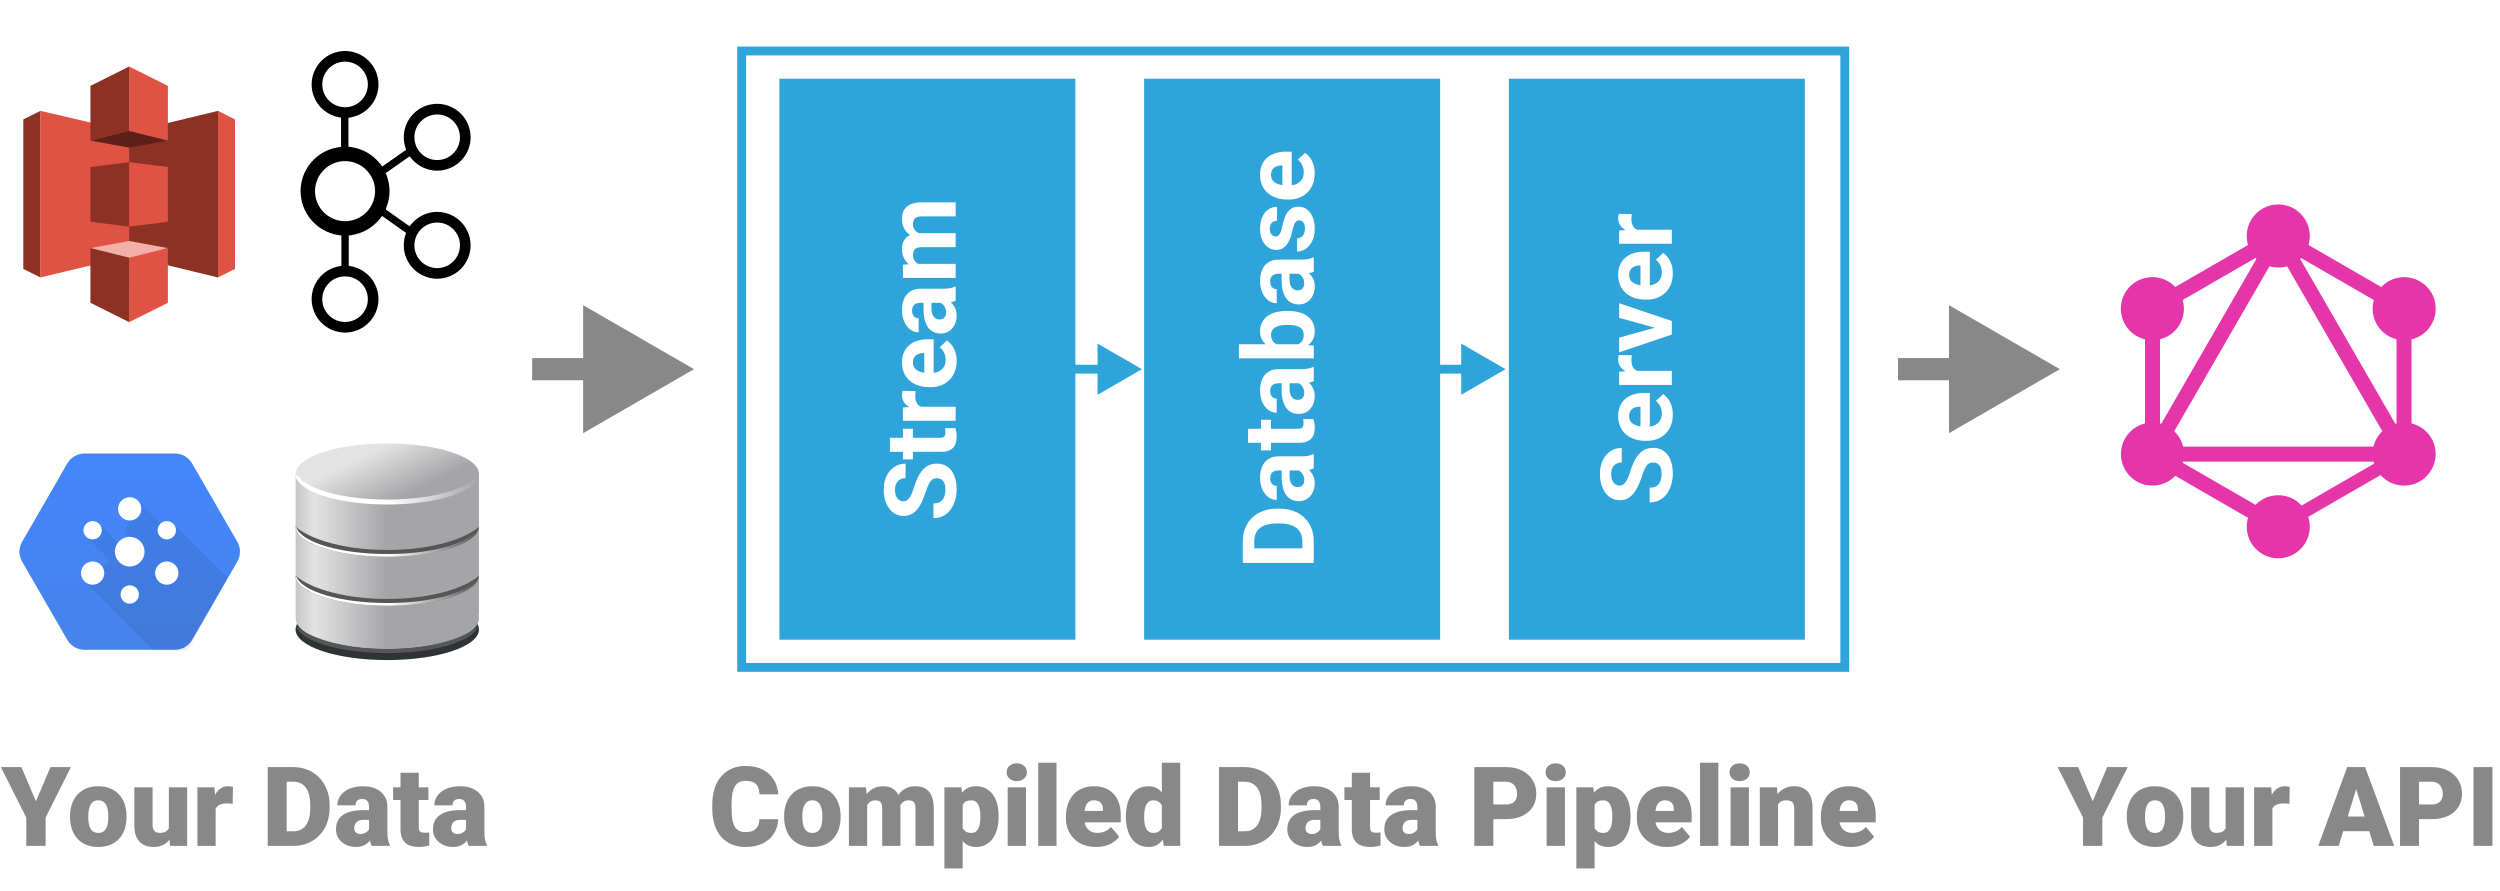 <svg width="2255" height="804" viewBox="0 0 2255 804" fill="none" xmlns="http://www.w3.org/2000/svg">
<g clip-path="url(#clip0_501_214)">
<path d="M367.576 200.374L369.048 201.416L370.237 200.059C373.244 196.623 376.95 193.87 381.108 191.983C385.265 190.095 389.778 189.118 394.343 189.115C402.867 189.133 411.036 192.526 417.063 198.553C423.09 204.58 426.483 212.75 426.501 221.273C426.483 229.797 423.09 237.967 417.063 243.994C411.035 250.021 402.866 253.414 394.342 253.432C385.819 253.414 377.649 250.021 371.622 243.994C365.595 237.967 362.202 229.798 362.184 221.275C362.189 218.215 362.632 215.172 363.502 212.238L363.909 210.865L362.74 210.037L346.586 198.599L345.063 197.521L343.882 198.966C337.548 206.715 328.519 212.154 318.245 213.873L316.575 214.152V215.845V236.502V238.11L318.145 238.455C332.57 241.632 343.396 254.485 343.398 269.838C343.381 278.363 339.987 286.534 333.959 292.562C327.932 298.589 319.763 301.983 311.24 302C302.718 301.981 294.55 298.586 288.525 292.559C282.499 286.532 279.106 278.363 279.089 269.84C279.09 254.485 289.932 241.538 304.33 238.458L305.911 238.12V236.502V215.845V214.153L304.243 213.873C284.34 210.527 269.125 193.209 269.125 172.386C269.125 151.664 284.192 134.421 303.945 131.045L305.609 130.761V129.074V109.424V107.832L304.057 107.475C289.768 104.19 279.082 91.413 279.081 76.161C279.098 67.636 282.491 59.466 288.519 53.438C294.546 47.411 302.716 44.017 311.239 44C319.759 44.015 327.926 47.404 333.954 53.424C339.982 59.445 343.38 67.608 343.406 76.128C343.392 83.502 340.849 90.648 336.202 96.374C331.554 102.101 325.081 106.06 317.866 107.59L316.281 107.926V109.547V128.869V130.572L317.961 130.844C328.441 132.54 337.641 138.08 344.037 146.009L345.212 147.465L346.743 146.39L362.766 135.14L363.937 134.318L363.537 132.945C362.668 129.956 362.193 126.969 362.192 123.805C362.209 115.28 365.602 107.109 371.63 101.081C377.657 95.054 385.827 91.66 394.351 91.643C402.874 91.66 411.044 95.054 417.071 101.081C423.098 107.108 426.492 115.278 426.509 123.801C426.492 132.325 423.098 140.494 417.071 146.522C411.043 152.549 402.873 155.943 394.348 155.96C389.795 155.956 385.295 154.982 381.147 153.104C376.999 151.225 373.298 148.483 370.292 145.062L369.108 143.715L367.64 144.745L351.625 155.987L350.375 156.865L350.893 158.302C352.521 162.817 353.358 167.579 353.37 172.379C353.37 177.4 352.434 182.204 350.804 186.695L350.284 188.128L351.529 189.009L367.576 200.374ZM412.897 123.818C412.897 113.585 404.577 105.254 394.342 105.254C384.107 105.254 375.787 113.585 375.787 123.818C375.787 134.051 384.109 142.373 394.342 142.373C404.576 142.373 412.897 134.051 412.897 123.818ZM311.247 57.603C301.006 57.603 292.684 65.924 292.684 76.158C292.684 86.393 301.015 94.713 311.247 94.713C321.481 94.713 329.803 86.392 329.803 76.158C329.803 65.925 321.49 57.603 311.247 57.603ZM311.239 288.413C321.473 288.413 329.794 280.092 329.794 269.858C329.794 259.625 321.482 251.303 311.239 251.303C300.998 251.303 292.676 259.624 292.676 269.858C292.676 280.093 301.007 288.413 311.239 288.413ZM286.142 172.411C286.142 186.246 297.386 197.499 311.231 197.499C325.067 197.499 336.32 186.247 336.32 172.411C336.32 158.574 325.067 147.322 311.231 147.322C297.395 147.322 286.142 158.574 286.142 172.411ZM375.779 221.282C375.779 231.514 384.099 239.845 394.334 239.845C404.569 239.845 412.889 231.514 412.889 221.282C412.889 211.048 404.568 202.727 394.334 202.727C384.101 202.727 375.779 211.048 375.779 221.282Z" fill="black" stroke="white" stroke-width="4"/>
</g>
<g clip-path="url(#clip1_501_214)">
<g filter="url(#filter0_f_501_214)">
<path d="M432.03 567.823C432.03 583.051 394.997 595.395 349.313 595.395C303.631 595.395 266.596 583.051 266.596 567.823C266.596 552.596 303.628 540.252 349.313 540.252C394.995 540.252 432.03 552.596 432.03 567.823Z" fill="#2E3436"/>
</g>
<path d="M266.661 428.596V554.958H267.186C266.848 555.971 266.661 556.933 266.661 557.976C266.661 573.204 303.65 585.533 349.335 585.533C395.02 585.533 432.009 573.204 432.009 557.976C432.009 556.931 431.824 555.972 431.484 554.958H432.009V428.596H266.666H266.661Z" fill="url(#paint0_linear_501_214)"/>
<path d="M432.03 427.528C432.03 442.755 394.997 455.099 349.313 455.099C303.631 455.099 266.596 442.755 266.596 427.528C266.596 412.301 303.628 399.957 349.313 399.957C394.995 399.957 432.03 412.301 432.03 427.528Z" fill="url(#paint1_linear_501_214)"/>
<path d="M266.535 519.257C267.154 534.307 304.042 546.42 349.339 546.42C394.506 546.42 431.19 534.378 432.013 519.388C417.52 531.716 385.994 540.253 349.339 540.253C312.613 540.253 280.989 531.626 266.535 519.257Z" fill="#565656"/>
<path d="M266.535 427.924C267.154 442.974 304.042 455.088 349.339 455.088C394.506 455.088 431.19 443.046 432.013 428.056C431.107 428.826 430.162 429.547 429.126 430.286C429.088 430.335 429.036 430.369 428.995 430.418C419.37 442.08 387.409 450.626 349.341 450.626C311.036 450.626 278.853 441.931 269.426 430.155C269.321 430.08 269.266 429.968 269.163 429.893C268.245 429.222 267.348 428.619 266.535 427.924Z" fill="url(#paint2_linear_501_214)"/>
<path d="M266.535 475.068C267.154 490.118 304.042 502.232 349.339 502.232C394.506 502.232 431.19 490.19 432.013 475.2C417.52 487.528 385.994 496.065 349.339 496.065C312.613 496.065 280.989 487.438 266.535 475.068Z" fill="#565656"/>
<path d="M266.535 475.068C267.154 490.118 304.042 502.232 349.339 502.232C394.506 502.232 431.19 490.19 432.013 475.2C431.805 475.377 431.57 475.551 431.357 475.724C426.141 489.274 391.42 499.739 349.343 499.739C306.876 499.739 271.792 489.194 267.063 475.463C266.895 475.329 266.698 475.207 266.535 475.068Z" fill="url(#paint3_linear_501_214)"/>
<path d="M266.535 519.257C267.154 534.307 304.042 546.42 349.339 546.42C394.506 546.42 431.19 534.378 432.013 519.388C431.805 519.565 431.57 519.74 431.357 519.913C426.141 533.463 391.42 543.927 349.343 543.927C306.876 543.927 271.792 533.382 267.063 519.651C266.895 519.518 266.698 519.395 266.535 519.257Z" fill="url(#paint4_linear_501_214)"/>
<path d="M267.039 564.818C271.768 578.55 306.852 589.095 349.318 589.095C391.399 589.095 426.118 578.63 431.333 565.08C416.567 577.123 385.44 585.42 349.318 585.42C313.005 585.42 281.711 576.965 267.039 564.818Z" fill="#565656"/>
</g>
<g clip-path="url(#clip2_501_214)">
<path d="M36.406 100.005L21.023 107.69V242.58L36.406 250.22L36.499 250.109V100.111L36.406 100.005Z" fill="#8C3123"/>
<path d="M118.738 230.642L36.406 250.22V100.005L118.738 119.156V230.642Z" fill="#E05243"/>
<path d="M81.575 199.991L116.497 204.432L116.716 203.927L116.913 146.721L116.497 146.273L81.575 150.651V199.991Z" fill="#8C3123"/>
<path d="M116.497 230.862L196.587 250.262L196.713 250.062L196.711 100.139L196.584 100.005L116.497 119.376V230.862Z" fill="#8C3123"/>
<path d="M151.429 199.991L116.497 204.432V146.273L151.429 150.651V199.991Z" fill="#E05243"/>
<path d="M151.429 126.789L116.497 133.149L81.575 126.789L116.453 117.657L151.429 126.789Z" fill="#5E1F18"/>
<path d="M151.429 223.787L116.497 217.386L81.575 223.787L116.455 233.514L151.429 223.787Z" fill="#F2B0A9"/>
<path d="M81.575 126.79L116.497 118.156L116.78 118.069V60.233L116.497 60L81.575 77.447V126.79Z" fill="#8C3123"/>
<path d="M151.429 126.79L116.497 118.156V60L151.429 77.447V126.79Z" fill="#E05243"/>
<path d="M116.497 290.574L81.571 273.133V223.791L116.497 232.421L117.011 233.005L116.871 289.567L116.497 290.574Z" fill="#8C3123"/>
<path d="M116.497 290.574L151.426 273.133V223.791L116.497 232.422V290.574ZM196.587 100.005L211.978 107.69V242.58L196.587 250.262V100.005Z" fill="#E05243"/>
</g>
<path d="M60.727 577.204L19.932 506.543C18.363 503.826 17.537 500.744 17.537 497.607C17.537 494.47 18.363 491.389 19.932 488.672L60.727 418.012C62.295 415.295 64.552 413.038 67.269 411.47C69.986 409.901 73.068 409.075 76.206 409.076H157.796C160.933 409.076 164.015 409.902 166.732 411.47C169.448 413.039 171.704 415.295 173.273 418.012L214.068 488.672C215.637 491.389 216.463 494.471 216.463 497.608C216.463 500.745 215.637 503.827 214.068 506.544L173.273 577.204C171.704 579.921 169.448 582.177 166.731 583.745C164.014 585.313 160.933 586.139 157.796 586.139H76.206C73.068 586.139 69.986 585.314 67.269 583.745C64.552 582.176 62.295 579.922 60.727 577.204Z" fill="url(#paint5_linear_501_214)"/>
<path opacity="0.07" d="M205.668 521.821L156.192 472.348L147.088 474.234L124.393 451.542L117.131 465.123L113.193 480.833L119.858 487.5L107.056 490.114L89.501 472.559L77.581 484.018L99.529 505.969L76.264 524.463L138.728 586.925L169.159 586.63L205.668 521.821Z" fill="black"/>
<path d="M150.443 486.574C155.013 486.574 158.717 482.87 158.717 478.3C158.717 473.73 155.013 470.026 150.443 470.026C145.874 470.026 142.169 473.73 142.169 478.3C142.169 482.87 145.874 486.574 150.443 486.574Z" fill="white"/>
<path d="M83.556 486.574C88.126 486.574 91.83 482.87 91.83 478.3C91.83 473.73 88.126 470.026 83.556 470.026C78.987 470.026 75.282 473.73 75.282 478.3C75.282 482.87 78.987 486.574 83.556 486.574Z" fill="white"/>
<path d="M117 544.501C121.571 544.501 125.276 540.796 125.276 536.226C125.276 531.655 121.571 527.95 117 527.95C112.43 527.95 108.725 531.655 108.725 536.226C108.725 540.796 112.43 544.501 117 544.501Z" fill="white"/>
<path d="M117 510.976C124.384 510.976 130.369 504.991 130.369 497.608C130.369 490.224 124.384 484.239 117 484.239C109.617 484.239 103.632 490.224 103.632 497.608C103.632 504.991 109.617 510.976 117 510.976Z" fill="white"/>
<path d="M83.556 527.419C89.357 527.419 94.059 522.717 94.059 516.916C94.059 511.116 89.357 506.414 83.556 506.414C77.756 506.414 73.054 511.116 73.054 516.916C73.054 522.717 77.756 527.419 83.556 527.419Z" fill="white"/>
<path d="M150.443 527.419C156.244 527.419 160.946 522.717 160.946 516.916C160.946 511.116 156.244 506.414 150.443 506.414C144.643 506.414 139.941 511.116 139.941 516.916C139.941 522.717 144.643 527.419 150.443 527.419Z" fill="white"/>
<path d="M117 469.494C122.802 469.494 127.505 464.791 127.505 458.99C127.505 453.189 122.802 448.486 117 448.486C111.199 448.486 106.496 453.189 106.496 458.99C106.496 464.791 111.199 469.494 117 469.494Z" fill="white"/>
<path d="M626 333L526 275.265V390.735L626 333ZM480 343H536V323H480V343Z" fill="#888888"/>
<path d="M1858 333L1758 275.265V390.735L1858 333ZM1712 343H1768V323H1712V343Z" fill="#888888"/>
<path d="M1927.12 420.903L1938.84 427.668L2069.36 201.603L2057.64 194.839L1927.12 420.903Z" fill="#E535AB"/>
<path d="M2185.48 402.843H1924.44V416.372H2185.48V402.843Z" fill="#E535AB"/>
<path d="M1929.6 410.443L2060.17 485.831L2066.94 474.114L1936.37 398.727L1929.6 410.443Z" fill="#E535AB"/>
<path d="M2043.03 213.964L2173.6 289.351L2180.37 277.635L2049.79 202.247L2043.03 213.964Z" fill="#E535AB"/>
<path d="M1929.64 277.584L1936.4 289.3L2066.97 213.912L2060.21 202.196L1929.64 277.584Z" fill="#E535AB"/>
<path d="M2040.67 201.606L2171.19 427.67L2182.91 420.906L2052.39 194.841L2040.67 201.606Z" fill="#E535AB"/>
<path d="M1948.32 268.612H1934.79V419.387H1948.32V268.612Z" fill="#E535AB"/>
<path d="M2175.21 268.612H2161.68V419.387H2175.21V268.612Z" fill="#E535AB"/>
<path d="M2051.96 469.87L2057.87 480.104L2171.43 414.537L2165.52 404.303L2051.96 469.87Z" fill="#E535AB"/>
<path d="M2193.14 423.788C2185.32 437.399 2167.88 442.044 2154.27 434.22C2140.66 426.396 2136.01 408.955 2143.83 395.345C2151.66 381.734 2169.1 377.089 2182.71 384.913C2196.4 392.818 2201.05 410.178 2193.14 423.788Z" fill="#E535AB"/>
<path d="M1966.08 292.655C1958.26 306.265 1940.82 310.911 1927.21 303.087C1913.6 295.263 1908.95 277.822 1916.78 264.211C1924.6 250.601 1942.04 245.955 1955.65 253.779C1969.26 261.685 1973.91 279.044 1966.08 292.655Z" fill="#E535AB"/>
<path d="M1916.86 423.788C1909.03 410.178 1913.68 392.818 1927.29 384.913C1940.9 377.089 1958.26 381.734 1966.17 395.345C1973.99 408.955 1969.34 426.315 1955.73 434.22C1942.04 442.044 1924.68 437.399 1916.86 423.788Z" fill="#E535AB"/>
<path d="M2143.92 292.655C2136.09 279.044 2140.74 261.685 2154.35 253.779C2167.96 245.955 2185.32 250.601 2193.22 264.211C2201.05 277.822 2196.4 295.181 2182.79 303.087C2169.18 310.911 2151.74 306.265 2143.92 292.655Z" fill="#E535AB"/>
<path d="M2055 503.577C2039.27 503.577 2026.56 490.863 2026.56 475.133C2026.56 459.404 2039.27 446.69 2055 446.69C2070.73 446.69 2083.44 459.404 2083.44 475.133C2083.44 490.781 2070.73 503.577 2055 503.577Z" fill="#E535AB"/>
<path d="M2055 241.31C2039.27 241.31 2026.56 228.596 2026.56 212.866C2026.56 197.137 2039.27 184.423 2055 184.423C2070.73 184.423 2083.44 197.137 2083.44 212.866C2083.44 228.596 2070.73 241.31 2055 241.31Z" fill="#E535AB"/>
<path d="M19.311 691.906L32.397 722.766L45.531 691.906H63.988L41.137 737.463V763H23.705V737.463L0.805 691.906H19.311ZM63.158 737.121V736.096C63.158 732.222 63.712 728.658 64.818 725.402C65.925 722.115 67.553 719.266 69.701 716.857C71.85 714.449 74.503 712.577 77.66 711.242C80.818 709.875 84.463 709.191 88.598 709.191C92.764 709.191 96.426 709.875 99.584 711.242C102.774 712.577 105.443 714.449 107.592 716.857C109.74 719.266 111.368 722.115 112.475 725.402C113.581 728.658 114.135 732.222 114.135 736.096V737.121C114.135 740.962 113.581 744.527 112.475 747.814C111.368 751.07 109.74 753.918 107.592 756.359C105.443 758.768 102.79 760.64 99.633 761.975C96.475 763.309 92.829 763.977 88.695 763.977C84.561 763.977 80.899 763.309 77.709 761.975C74.519 760.64 71.85 758.768 69.701 756.359C67.553 753.918 65.925 751.07 64.818 747.814C63.712 744.527 63.158 740.962 63.158 737.121ZM79.613 736.096V737.121C79.613 739.107 79.76 740.962 80.053 742.688C80.346 744.413 80.834 745.926 81.518 747.229C82.201 748.498 83.129 749.491 84.301 750.207C85.473 750.923 86.938 751.281 88.695 751.281C90.421 751.281 91.853 750.923 92.992 750.207C94.164 749.491 95.092 748.498 95.775 747.229C96.459 745.926 96.947 744.413 97.24 742.688C97.533 740.962 97.68 739.107 97.68 737.121V736.096C97.68 734.175 97.533 732.368 97.24 730.676C96.947 728.951 96.459 727.437 95.775 726.135C95.092 724.8 94.164 723.758 92.992 723.01C91.82 722.261 90.356 721.887 88.598 721.887C86.872 721.887 85.424 722.261 84.252 723.01C83.113 723.758 82.201 724.8 81.518 726.135C80.834 727.437 80.346 728.951 80.053 730.676C79.76 732.368 79.613 734.175 79.613 736.096ZM152.318 750.158V710.168H168.822V763H153.393L152.318 750.158ZM153.881 739.416L158.178 739.318C158.178 742.867 157.755 746.154 156.908 749.182C156.062 752.176 154.809 754.781 153.148 756.994C151.521 759.208 149.503 760.933 147.094 762.17C144.717 763.374 141.967 763.977 138.842 763.977C136.238 763.977 133.845 763.618 131.664 762.902C129.516 762.154 127.66 760.998 126.098 759.436C124.535 757.84 123.314 755.806 122.436 753.332C121.589 750.826 121.166 747.831 121.166 744.348V710.168H137.621V744.445C137.621 745.617 137.768 746.626 138.061 747.473C138.354 748.319 138.777 749.035 139.33 749.621C139.883 750.174 140.567 750.598 141.381 750.891C142.227 751.151 143.188 751.281 144.262 751.281C146.736 751.281 148.673 750.76 150.072 749.719C151.472 748.677 152.449 747.261 153.002 745.471C153.588 743.68 153.881 741.662 153.881 739.416ZM194.506 723.254V763H178.051V710.168H193.432L194.506 723.254ZM210.131 709.777L209.838 725.061C209.187 724.995 208.308 724.914 207.201 724.816C206.094 724.719 205.167 724.67 204.418 724.67C202.497 724.67 200.837 724.898 199.438 725.354C198.07 725.777 196.931 726.428 196.02 727.307C195.141 728.153 194.49 729.227 194.066 730.529C193.676 731.831 193.497 733.345 193.529 735.07L190.551 733.117C190.551 729.569 190.893 726.346 191.576 723.449C192.292 720.52 193.301 717.997 194.604 715.881C195.906 713.732 197.484 712.089 199.34 710.949C201.195 709.777 203.279 709.191 205.59 709.191C206.404 709.191 207.201 709.24 207.982 709.338C208.796 709.436 209.512 709.582 210.131 709.777ZM264.574 763H248.803L248.9 749.816H264.574C267.829 749.816 270.58 749.035 272.826 747.473C275.105 745.91 276.83 743.583 278.002 740.49C279.206 737.365 279.809 733.524 279.809 728.967V725.891C279.809 722.473 279.467 719.478 278.783 716.906C278.132 714.302 277.156 712.137 275.854 710.412C274.551 708.654 272.924 707.336 270.971 706.457C269.05 705.578 266.837 705.139 264.33 705.139H248.51V691.906H264.33C269.148 691.906 273.559 692.736 277.562 694.396C281.599 696.024 285.082 698.368 288.012 701.428C290.974 704.455 293.253 708.052 294.848 712.219C296.475 716.353 297.289 720.943 297.289 725.988V728.967C297.289 733.98 296.475 738.57 294.848 742.736C293.253 746.903 290.99 750.5 288.061 753.527C285.131 756.555 281.664 758.898 277.66 760.559C273.689 762.186 269.327 763 264.574 763ZM258.617 691.906V763H241.479V691.906H258.617ZM332.885 749.719V727.941C332.885 726.444 332.673 725.158 332.25 724.084C331.827 723.01 331.16 722.18 330.248 721.594C329.337 720.975 328.116 720.666 326.586 720.666C325.349 720.666 324.291 720.878 323.412 721.301C322.533 721.724 321.866 722.359 321.41 723.205C320.954 724.051 320.727 725.126 320.727 726.428H304.271C304.271 723.986 304.809 721.724 305.883 719.641C306.99 717.525 308.552 715.686 310.57 714.123C312.621 712.561 315.062 711.356 317.895 710.51C320.759 709.631 323.949 709.191 327.465 709.191C331.664 709.191 335.408 709.891 338.695 711.291C342.016 712.691 344.636 714.79 346.557 717.59C348.477 720.357 349.438 723.84 349.438 728.039V749.67C349.438 753.12 349.633 755.741 350.023 757.531C350.414 759.289 350.967 760.835 351.684 762.17V763H335.18C334.398 761.372 333.812 759.387 333.422 757.043C333.064 754.667 332.885 752.225 332.885 749.719ZM334.887 730.725L334.984 739.514H327.709C326.179 739.514 324.877 739.725 323.803 740.148C322.761 740.572 321.915 741.158 321.264 741.906C320.645 742.622 320.189 743.436 319.896 744.348C319.636 745.259 319.506 746.219 319.506 747.229C319.506 748.205 319.734 749.084 320.189 749.865C320.678 750.614 321.329 751.2 322.143 751.623C322.956 752.046 323.868 752.258 324.877 752.258C326.7 752.258 328.246 751.916 329.516 751.232C330.818 750.516 331.811 749.654 332.494 748.645C333.178 747.635 333.52 746.691 333.52 745.812L337.133 752.551C336.482 753.853 335.733 755.171 334.887 756.506C334.073 757.84 333.048 759.077 331.811 760.217C330.606 761.324 329.125 762.235 327.367 762.951C325.609 763.635 323.477 763.977 320.971 763.977C317.715 763.977 314.721 763.309 311.986 761.975C309.285 760.64 307.12 758.785 305.492 756.408C303.865 753.999 303.051 751.232 303.051 748.107C303.051 745.373 303.539 742.932 304.516 740.783C305.525 738.635 307.038 736.812 309.057 735.314C311.075 733.817 313.646 732.678 316.771 731.896C319.896 731.115 323.575 730.725 327.807 730.725H334.887ZM386.4 710.168V721.594H354.564V710.168H386.4ZM361.254 697.033H377.709V745.764C377.709 747.163 377.872 748.254 378.197 749.035C378.523 749.784 379.076 750.321 379.857 750.646C380.671 750.939 381.745 751.086 383.08 751.086C384.024 751.086 384.805 751.07 385.424 751.037C386.042 750.972 386.628 750.891 387.182 750.793V762.561C385.782 763.016 384.317 763.358 382.787 763.586C381.257 763.846 379.63 763.977 377.904 763.977C374.389 763.977 371.378 763.423 368.871 762.316C366.397 761.21 364.509 759.468 363.207 757.092C361.905 754.715 361.254 751.623 361.254 747.814V697.033ZM420.385 749.719V727.941C420.385 726.444 420.173 725.158 419.75 724.084C419.327 723.01 418.66 722.18 417.748 721.594C416.837 720.975 415.616 720.666 414.086 720.666C412.849 720.666 411.791 720.878 410.912 721.301C410.033 721.724 409.366 722.359 408.91 723.205C408.454 724.051 408.227 725.126 408.227 726.428H391.771C391.771 723.986 392.309 721.724 393.383 719.641C394.49 717.525 396.052 715.686 398.07 714.123C400.121 712.561 402.562 711.356 405.395 710.51C408.259 709.631 411.449 709.191 414.965 709.191C419.164 709.191 422.908 709.891 426.195 711.291C429.516 712.691 432.136 714.79 434.057 717.59C435.977 720.357 436.938 723.84 436.938 728.039V749.67C436.938 753.12 437.133 755.741 437.523 757.531C437.914 759.289 438.467 760.835 439.184 762.17V763H422.68C421.898 761.372 421.312 759.387 420.922 757.043C420.564 754.667 420.385 752.225 420.385 749.719ZM422.387 730.725L422.484 739.514H415.209C413.679 739.514 412.377 739.725 411.303 740.148C410.261 740.572 409.415 741.158 408.764 741.906C408.145 742.622 407.689 743.436 407.396 744.348C407.136 745.259 407.006 746.219 407.006 747.229C407.006 748.205 407.234 749.084 407.689 749.865C408.178 750.614 408.829 751.2 409.643 751.623C410.456 752.046 411.368 752.258 412.377 752.258C414.2 752.258 415.746 751.916 417.016 751.232C418.318 750.516 419.311 749.654 419.994 748.645C420.678 747.635 421.02 746.691 421.02 745.812L424.633 752.551C423.982 753.853 423.233 755.171 422.387 756.506C421.573 757.84 420.548 759.077 419.311 760.217C418.106 761.324 416.625 762.235 414.867 762.951C413.109 763.635 410.977 763.977 408.471 763.977C405.215 763.977 402.221 763.309 399.486 761.975C396.785 760.64 394.62 758.785 392.992 756.408C391.365 753.999 390.551 751.232 390.551 748.107C390.551 745.373 391.039 742.932 392.016 740.783C393.025 738.635 394.538 736.812 396.557 735.314C398.575 733.817 401.146 732.678 404.271 731.896C407.396 731.115 411.075 730.725 415.307 730.725H422.387Z" fill="#888888"/>
<path d="M684.908 738.928H701.998C701.77 743.876 700.436 748.238 697.994 752.014C695.553 755.79 692.167 758.736 687.838 760.852C683.541 762.935 678.463 763.977 672.604 763.977C667.851 763.977 663.603 763.179 659.859 761.584C656.148 759.989 652.991 757.694 650.387 754.699C647.815 751.704 645.846 748.075 644.479 743.811C643.144 739.546 642.477 734.745 642.477 729.406V725.549C642.477 720.21 643.176 715.409 644.576 711.145C646.008 706.848 648.027 703.202 650.631 700.207C653.268 697.18 656.425 694.868 660.104 693.273C663.782 691.678 667.867 690.881 672.359 690.881C678.544 690.881 683.769 691.988 688.033 694.201C692.298 696.415 695.602 699.458 697.945 703.332C700.289 707.173 701.673 711.551 702.096 716.467H685.006C684.941 713.798 684.485 711.568 683.639 709.777C682.792 707.954 681.458 706.587 679.635 705.676C677.812 704.764 675.387 704.309 672.359 704.309C670.243 704.309 668.404 704.699 666.842 705.48C665.279 706.262 663.977 707.499 662.936 709.191C661.894 710.884 661.113 713.081 660.592 715.783C660.104 718.452 659.859 721.675 659.859 725.451V729.406C659.859 733.182 660.087 736.405 660.543 739.074C660.999 741.743 661.731 743.924 662.74 745.617C663.749 747.31 665.051 748.563 666.646 749.377C668.274 750.158 670.26 750.549 672.604 750.549C675.208 750.549 677.405 750.142 679.195 749.328C680.986 748.482 682.369 747.212 683.346 745.52C684.322 743.794 684.843 741.597 684.908 738.928ZM707.271 737.121V736.096C707.271 732.222 707.825 728.658 708.932 725.402C710.038 722.115 711.666 719.266 713.814 716.857C715.963 714.449 718.616 712.577 721.773 711.242C724.931 709.875 728.577 709.191 732.711 709.191C736.878 709.191 740.54 709.875 743.697 711.242C746.887 712.577 749.557 714.449 751.705 716.857C753.854 719.266 755.481 722.115 756.588 725.402C757.695 728.658 758.248 732.222 758.248 736.096V737.121C758.248 740.962 757.695 744.527 756.588 747.814C755.481 751.07 753.854 753.918 751.705 756.359C749.557 758.768 746.904 760.64 743.746 761.975C740.589 763.309 736.943 763.977 732.809 763.977C728.674 763.977 725.012 763.309 721.822 761.975C718.632 760.64 715.963 758.768 713.814 756.359C711.666 753.918 710.038 751.07 708.932 747.814C707.825 744.527 707.271 740.962 707.271 737.121ZM723.727 736.096V737.121C723.727 739.107 723.873 740.962 724.166 742.688C724.459 744.413 724.947 745.926 725.631 747.229C726.314 748.498 727.242 749.491 728.414 750.207C729.586 750.923 731.051 751.281 732.809 751.281C734.534 751.281 735.966 750.923 737.105 750.207C738.277 749.491 739.205 748.498 739.889 747.229C740.572 745.926 741.061 744.413 741.354 742.688C741.646 740.962 741.793 739.107 741.793 737.121V736.096C741.793 734.175 741.646 732.368 741.354 730.676C741.061 728.951 740.572 727.437 739.889 726.135C739.205 724.8 738.277 723.758 737.105 723.01C735.934 722.261 734.469 721.887 732.711 721.887C730.986 721.887 729.537 722.261 728.365 723.01C727.226 723.758 726.314 724.8 725.631 726.135C724.947 727.437 724.459 728.951 724.166 730.676C723.873 732.368 723.727 734.175 723.727 736.096ZM782.174 721.35V763H765.719V710.168H781.148L782.174 721.35ZM780.172 734.777L776.412 734.875C776.412 731.164 776.852 727.746 777.73 724.621C778.609 721.496 779.911 718.778 781.637 716.467C783.362 714.156 785.478 712.365 787.984 711.096C790.523 709.826 793.453 709.191 796.773 709.191C799.085 709.191 801.184 709.549 803.072 710.266C804.96 710.949 806.588 712.04 807.955 713.537C809.322 715.002 810.364 716.923 811.08 719.299C811.829 721.643 812.203 724.458 812.203 727.746V763H795.748V729.846C795.748 727.6 795.488 725.907 794.967 724.768C794.479 723.628 793.762 722.863 792.818 722.473C791.874 722.082 790.719 721.887 789.352 721.887C787.919 721.887 786.633 722.212 785.494 722.863C784.355 723.514 783.378 724.426 782.564 725.598C781.783 726.737 781.181 728.088 780.758 729.65C780.367 731.213 780.172 732.922 780.172 734.777ZM810.348 734.777L805.758 734.875C805.758 731.164 806.165 727.746 806.979 724.621C807.825 721.496 809.078 718.778 810.738 716.467C812.431 714.156 814.531 712.365 817.037 711.096C819.544 709.826 822.457 709.191 825.777 709.191C828.186 709.191 830.4 709.549 832.418 710.266C834.436 710.982 836.178 712.137 837.643 713.732C839.107 715.327 840.247 717.443 841.061 720.08C841.874 722.684 842.281 725.907 842.281 729.748V763H825.777V729.748C825.777 727.567 825.517 725.923 824.996 724.816C824.508 723.677 823.792 722.912 822.848 722.521C821.904 722.098 820.781 721.887 819.479 721.887C817.916 721.887 816.565 722.212 815.426 722.863C814.286 723.514 813.326 724.426 812.545 725.598C811.796 726.737 811.243 728.088 810.885 729.65C810.527 731.213 810.348 732.922 810.348 734.777ZM868.307 720.324V783.312H851.852V710.168H867.184L868.307 720.324ZM900.729 735.949V736.975C900.729 740.816 900.289 744.38 899.41 747.668C898.531 750.956 897.229 753.82 895.504 756.262C893.779 758.703 891.63 760.607 889.059 761.975C886.52 763.309 883.574 763.977 880.221 763.977C877.063 763.977 874.345 763.277 872.066 761.877C869.788 760.477 867.883 758.54 866.354 756.066C864.824 753.592 863.587 750.76 862.643 747.57C861.699 744.38 860.95 741.011 860.396 737.463V736.145C860.95 732.336 861.699 728.804 862.643 725.549C863.587 722.261 864.824 719.396 866.354 716.955C867.883 714.514 869.771 712.609 872.018 711.242C874.296 709.875 877.014 709.191 880.172 709.191C883.525 709.191 886.471 709.826 889.01 711.096C891.581 712.365 893.73 714.188 895.455 716.564C897.213 718.908 898.531 721.724 899.41 725.012C900.289 728.299 900.729 731.945 900.729 735.949ZM884.273 736.975V735.949C884.273 733.898 884.127 732.027 883.834 730.334C883.541 728.609 883.069 727.111 882.418 725.842C881.799 724.572 880.969 723.596 879.928 722.912C878.886 722.229 877.6 721.887 876.07 721.887C874.312 721.887 872.831 722.163 871.627 722.717C870.455 723.238 869.511 724.051 868.795 725.158C868.111 726.232 867.623 727.583 867.33 729.211C867.07 730.806 866.956 732.678 866.988 734.826V738.83C866.923 741.304 867.167 743.485 867.721 745.373C868.274 747.229 869.234 748.677 870.602 749.719C871.969 750.76 873.824 751.281 876.168 751.281C877.73 751.281 879.033 750.923 880.074 750.207C881.116 749.458 881.946 748.433 882.564 747.131C883.183 745.796 883.622 744.266 883.883 742.541C884.143 740.816 884.273 738.96 884.273 736.975ZM925.436 710.168V763H908.932V710.168H925.436ZM907.955 696.545C907.955 694.201 908.801 692.281 910.494 690.783C912.187 689.286 914.384 688.537 917.086 688.537C919.788 688.537 921.985 689.286 923.678 690.783C925.37 692.281 926.217 694.201 926.217 696.545C926.217 698.889 925.37 700.809 923.678 702.307C921.985 703.804 919.788 704.553 917.086 704.553C914.384 704.553 912.187 703.804 910.494 702.307C908.801 700.809 907.955 698.889 907.955 696.545ZM952.975 688V763H936.471V688H952.975ZM988.717 763.977C984.42 763.977 980.579 763.309 977.193 761.975C973.808 760.607 970.943 758.736 968.6 756.359C966.288 753.983 964.514 751.249 963.277 748.156C962.073 745.064 961.471 741.792 961.471 738.342V736.486C961.471 732.613 962.008 729.032 963.082 725.744C964.156 722.424 965.751 719.527 967.867 717.053C969.983 714.579 972.636 712.658 975.826 711.291C979.016 709.891 982.727 709.191 986.959 709.191C990.702 709.191 994.055 709.794 997.018 710.998C999.98 712.202 1002.49 713.928 1004.54 716.174C1006.62 718.42 1008.2 721.138 1009.27 724.328C1010.38 727.518 1010.93 731.099 1010.93 735.07V741.76H967.77V731.457H994.869V730.188C994.902 728.43 994.592 726.932 993.941 725.695C993.323 724.458 992.411 723.514 991.207 722.863C990.003 722.212 988.538 721.887 986.812 721.887C985.022 721.887 983.541 722.277 982.369 723.059C981.23 723.84 980.335 724.914 979.684 726.281C979.065 727.616 978.626 729.162 978.365 730.92C978.105 732.678 977.975 734.533 977.975 736.486V738.342C977.975 740.295 978.235 742.069 978.756 743.664C979.309 745.259 980.09 746.626 981.1 747.766C982.141 748.872 983.378 749.735 984.811 750.354C986.275 750.972 987.936 751.281 989.791 751.281C992.037 751.281 994.251 750.858 996.432 750.012C998.613 749.165 1000.48 747.766 1002.05 745.812L1009.52 754.699C1008.44 756.229 1006.91 757.71 1004.93 759.143C1002.97 760.575 1000.63 761.747 997.896 762.658C995.162 763.537 992.102 763.977 988.717 763.977ZM1047.99 750.891V688H1064.55V763H1049.7L1047.99 750.891ZM1015.57 737.219V736.193C1015.57 732.189 1016.01 728.544 1016.89 725.256C1017.77 721.936 1019.07 719.087 1020.8 716.711C1022.52 714.302 1024.67 712.447 1027.24 711.145C1029.81 709.842 1032.78 709.191 1036.13 709.191C1039.12 709.191 1041.74 709.891 1043.99 711.291C1046.24 712.658 1048.16 714.579 1049.75 717.053C1051.35 719.527 1052.65 722.424 1053.66 725.744C1054.67 729.032 1055.43 732.58 1055.95 736.389V737.609C1055.43 741.19 1054.67 744.576 1053.66 747.766C1052.65 750.923 1051.35 753.723 1049.75 756.164C1048.16 758.605 1046.22 760.526 1043.94 761.926C1041.7 763.293 1039.06 763.977 1036.03 763.977C1032.68 763.977 1029.72 763.309 1027.14 761.975C1024.61 760.64 1022.47 758.768 1020.75 756.359C1019.06 753.951 1017.77 751.118 1016.89 747.863C1016.01 744.608 1015.57 741.06 1015.57 737.219ZM1032.03 736.193V737.219C1032.03 739.204 1032.16 741.044 1032.42 742.736C1032.68 744.429 1033.12 745.926 1033.74 747.229C1034.39 748.498 1035.23 749.491 1036.28 750.207C1037.35 750.923 1038.67 751.281 1040.23 751.281C1042.35 751.281 1044.09 750.777 1045.46 749.768C1046.85 748.758 1047.88 747.326 1048.53 745.471C1049.21 743.615 1049.51 741.434 1049.41 738.928V735.07C1049.48 732.922 1049.33 731.034 1048.97 729.406C1048.61 727.746 1048.04 726.363 1047.26 725.256C1046.51 724.149 1045.55 723.319 1044.38 722.766C1043.24 722.18 1041.89 721.887 1040.33 721.887C1038.8 721.887 1037.5 722.245 1036.42 722.961C1035.38 723.677 1034.53 724.686 1033.88 725.988C1033.23 727.258 1032.76 728.771 1032.47 730.529C1032.17 732.255 1032.03 734.143 1032.03 736.193ZM1122.65 763H1106.88L1106.98 749.816H1122.65C1125.91 749.816 1128.66 749.035 1130.9 747.473C1133.18 745.91 1134.91 743.583 1136.08 740.49C1137.28 737.365 1137.89 733.524 1137.89 728.967V725.891C1137.89 722.473 1137.54 719.478 1136.86 716.906C1136.21 714.302 1135.23 712.137 1133.93 710.412C1132.63 708.654 1131 707.336 1129.05 706.457C1127.13 705.578 1124.91 705.139 1122.41 705.139H1106.59V691.906H1122.41C1127.23 691.906 1131.64 692.736 1135.64 694.396C1139.68 696.024 1143.16 698.368 1146.09 701.428C1149.05 704.455 1151.33 708.052 1152.93 712.219C1154.55 716.353 1155.37 720.943 1155.37 725.988V728.967C1155.37 733.98 1154.55 738.57 1152.93 742.736C1151.33 746.903 1149.07 750.5 1146.14 753.527C1143.21 756.555 1139.74 758.898 1135.74 760.559C1131.77 762.186 1127.4 763 1122.65 763ZM1116.7 691.906V763H1099.56V691.906H1116.7ZM1190.96 749.719V727.941C1190.96 726.444 1190.75 725.158 1190.33 724.084C1189.9 723.01 1189.24 722.18 1188.33 721.594C1187.41 720.975 1186.19 720.666 1184.66 720.666C1183.43 720.666 1182.37 720.878 1181.49 721.301C1180.61 721.724 1179.94 722.359 1179.49 723.205C1179.03 724.051 1178.8 725.126 1178.8 726.428H1162.35C1162.35 723.986 1162.89 721.724 1163.96 719.641C1165.07 717.525 1166.63 715.686 1168.65 714.123C1170.7 712.561 1173.14 711.356 1175.97 710.51C1178.84 709.631 1182.03 709.191 1185.54 709.191C1189.74 709.191 1193.49 709.891 1196.77 711.291C1200.09 712.691 1202.71 714.79 1204.63 717.59C1206.56 720.357 1207.52 723.84 1207.52 728.039V749.67C1207.52 753.12 1207.71 755.741 1208.1 757.531C1208.49 759.289 1209.05 760.835 1209.76 762.17V763H1193.26C1192.48 761.372 1191.89 759.387 1191.5 757.043C1191.14 754.667 1190.96 752.225 1190.96 749.719ZM1192.96 730.725L1193.06 739.514H1185.79C1184.26 739.514 1182.96 739.725 1181.88 740.148C1180.84 740.572 1179.99 741.158 1179.34 741.906C1178.72 742.622 1178.27 743.436 1177.97 744.348C1177.71 745.259 1177.58 746.219 1177.58 747.229C1177.58 748.205 1177.81 749.084 1178.27 749.865C1178.76 750.614 1179.41 751.2 1180.22 751.623C1181.03 752.046 1181.95 752.258 1182.96 752.258C1184.78 752.258 1186.32 751.916 1187.59 751.232C1188.9 750.516 1189.89 749.654 1190.57 748.645C1191.26 747.635 1191.6 746.691 1191.6 745.812L1195.21 752.551C1194.56 753.853 1193.81 755.171 1192.96 756.506C1192.15 757.84 1191.13 759.077 1189.89 760.217C1188.68 761.324 1187.2 762.235 1185.45 762.951C1183.69 763.635 1181.56 763.977 1179.05 763.977C1175.79 763.977 1172.8 763.309 1170.06 761.975C1167.36 760.64 1165.2 758.785 1163.57 756.408C1161.94 753.999 1161.13 751.232 1161.13 748.107C1161.13 745.373 1161.62 742.932 1162.59 740.783C1163.6 738.635 1165.12 736.812 1167.13 735.314C1169.15 733.817 1171.72 732.678 1174.85 731.896C1177.97 731.115 1181.65 730.725 1185.88 730.725H1192.96ZM1244.48 710.168V721.594H1212.64V710.168H1244.48ZM1219.33 697.033H1235.79V745.764C1235.79 747.163 1235.95 748.254 1236.28 749.035C1236.6 749.784 1237.15 750.321 1237.94 750.646C1238.75 750.939 1239.82 751.086 1241.16 751.086C1242.1 751.086 1242.88 751.07 1243.5 751.037C1244.12 750.972 1244.71 750.891 1245.26 750.793V762.561C1243.86 763.016 1242.4 763.358 1240.87 763.586C1239.34 763.846 1237.71 763.977 1235.98 763.977C1232.47 763.977 1229.46 763.423 1226.95 762.316C1224.48 761.21 1222.59 759.468 1221.29 757.092C1219.98 754.715 1219.33 751.623 1219.33 747.814V697.033ZM1278.46 749.719V727.941C1278.46 726.444 1278.25 725.158 1277.83 724.084C1277.4 723.01 1276.74 722.18 1275.83 721.594C1274.91 720.975 1273.69 720.666 1272.16 720.666C1270.93 720.666 1269.87 720.878 1268.99 721.301C1268.11 721.724 1267.44 722.359 1266.99 723.205C1266.53 724.051 1266.3 725.126 1266.3 726.428H1249.85C1249.85 723.986 1250.39 721.724 1251.46 719.641C1252.57 717.525 1254.13 715.686 1256.15 714.123C1258.2 712.561 1260.64 711.356 1263.47 710.51C1266.34 709.631 1269.53 709.191 1273.04 709.191C1277.24 709.191 1280.99 709.891 1284.27 711.291C1287.59 712.691 1290.21 714.79 1292.13 717.59C1294.06 720.357 1295.02 723.84 1295.02 728.039V749.67C1295.02 753.12 1295.21 755.741 1295.6 757.531C1295.99 759.289 1296.55 760.835 1297.26 762.17V763H1280.76C1279.98 761.372 1279.39 759.387 1279 757.043C1278.64 754.667 1278.46 752.225 1278.46 749.719ZM1280.46 730.725L1280.56 739.514H1273.29C1271.76 739.514 1270.46 739.725 1269.38 740.148C1268.34 740.572 1267.49 741.158 1266.84 741.906C1266.22 742.622 1265.77 743.436 1265.47 744.348C1265.21 745.259 1265.08 746.219 1265.08 747.229C1265.08 748.205 1265.31 749.084 1265.77 749.865C1266.26 750.614 1266.91 751.2 1267.72 751.623C1268.53 752.046 1269.45 752.258 1270.46 752.258C1272.28 752.258 1273.82 751.916 1275.09 751.232C1276.4 750.516 1277.39 749.654 1278.07 748.645C1278.76 747.635 1279.1 746.691 1279.1 745.812L1282.71 752.551C1282.06 753.853 1281.31 755.171 1280.46 756.506C1279.65 757.84 1278.63 759.077 1277.39 760.217C1276.18 761.324 1274.7 762.235 1272.95 762.951C1271.19 763.635 1269.06 763.977 1266.55 763.977C1263.29 763.977 1260.3 763.309 1257.56 761.975C1254.86 760.64 1252.7 758.785 1251.07 756.408C1249.44 753.999 1248.63 751.232 1248.63 748.107C1248.63 745.373 1249.12 742.932 1250.09 740.783C1251.1 738.635 1252.62 736.812 1254.63 735.314C1256.65 733.817 1259.22 732.678 1262.35 731.896C1265.47 731.115 1269.15 730.725 1273.38 730.725H1280.46ZM1358.2 738.879H1340.52V725.646H1358.2C1360.61 725.646 1362.56 725.24 1364.06 724.426C1365.56 723.612 1366.65 722.489 1367.33 721.057C1368.05 719.592 1368.4 717.948 1368.4 716.125C1368.4 714.172 1368.05 712.365 1367.33 710.705C1366.65 709.045 1365.56 707.71 1364.06 706.701C1362.56 705.66 1360.61 705.139 1358.2 705.139H1346.97V763H1329.83V691.906H1358.2C1363.9 691.906 1368.79 692.948 1372.9 695.031C1377.03 697.115 1380.2 699.979 1382.42 703.625C1384.63 707.238 1385.74 711.372 1385.74 716.027C1385.74 720.617 1384.63 724.621 1382.42 728.039C1380.2 731.457 1377.03 734.126 1372.9 736.047C1368.79 737.935 1363.9 738.879 1358.2 738.879ZM1411.57 710.168V763H1395.06V710.168H1411.57ZM1394.09 696.545C1394.09 694.201 1394.93 692.281 1396.63 690.783C1398.32 689.286 1400.52 688.537 1403.22 688.537C1405.92 688.537 1408.12 689.286 1409.81 690.783C1411.5 692.281 1412.35 694.201 1412.35 696.545C1412.35 698.889 1411.5 700.809 1409.81 702.307C1408.12 703.804 1405.92 704.553 1403.22 704.553C1400.52 704.553 1398.32 703.804 1396.63 702.307C1394.93 700.809 1394.09 698.889 1394.09 696.545ZM1438.33 720.324V783.312H1421.87V710.168H1437.2L1438.33 720.324ZM1470.75 735.949V736.975C1470.75 740.816 1470.31 744.38 1469.43 747.668C1468.55 750.956 1467.25 753.82 1465.52 756.262C1463.8 758.703 1461.65 760.607 1459.08 761.975C1456.54 763.309 1453.59 763.977 1450.24 763.977C1447.08 763.977 1444.36 763.277 1442.09 761.877C1439.81 760.477 1437.9 758.54 1436.37 756.066C1434.84 753.592 1433.61 750.76 1432.66 747.57C1431.72 744.38 1430.97 741.011 1430.42 737.463V736.145C1430.97 732.336 1431.72 728.804 1432.66 725.549C1433.61 722.261 1434.84 719.396 1436.37 716.955C1437.9 714.514 1439.79 712.609 1442.04 711.242C1444.32 709.875 1447.03 709.191 1450.19 709.191C1453.54 709.191 1456.49 709.826 1459.03 711.096C1461.6 712.365 1463.75 714.188 1465.47 716.564C1467.23 718.908 1468.55 721.724 1469.43 725.012C1470.31 728.299 1470.75 731.945 1470.75 735.949ZM1454.29 736.975V735.949C1454.29 733.898 1454.15 732.027 1453.85 730.334C1453.56 728.609 1453.09 727.111 1452.44 725.842C1451.82 724.572 1450.99 723.596 1449.95 722.912C1448.91 722.229 1447.62 721.887 1446.09 721.887C1444.33 721.887 1442.85 722.163 1441.65 722.717C1440.47 723.238 1439.53 724.051 1438.81 725.158C1438.13 726.232 1437.64 727.583 1437.35 729.211C1437.09 730.806 1436.98 732.678 1437.01 734.826V738.83C1436.94 741.304 1437.19 743.485 1437.74 745.373C1438.29 747.229 1439.25 748.677 1440.62 749.719C1441.99 750.76 1443.84 751.281 1446.19 751.281C1447.75 751.281 1449.05 750.923 1450.09 750.207C1451.14 749.458 1451.97 748.433 1452.58 747.131C1453.2 745.796 1453.64 744.266 1453.9 742.541C1454.16 740.816 1454.29 738.96 1454.29 736.975ZM1503.66 763.977C1499.36 763.977 1495.52 763.309 1492.13 761.975C1488.75 760.607 1485.88 758.736 1483.54 756.359C1481.23 753.983 1479.46 751.249 1478.22 748.156C1477.01 745.064 1476.41 741.792 1476.41 738.342V736.486C1476.41 732.613 1476.95 729.032 1478.02 725.744C1479.1 722.424 1480.69 719.527 1482.81 717.053C1484.92 714.579 1487.58 712.658 1490.77 711.291C1493.96 709.891 1497.67 709.191 1501.9 709.191C1505.64 709.191 1509 709.794 1511.96 710.998C1514.92 712.202 1517.43 713.928 1519.48 716.174C1521.56 718.42 1523.14 721.138 1524.21 724.328C1525.32 727.518 1525.88 731.099 1525.88 735.07V741.76H1482.71V731.457H1509.81V730.188C1509.84 728.43 1509.53 726.932 1508.88 725.695C1508.26 724.458 1507.35 723.514 1506.15 722.863C1504.94 722.212 1503.48 721.887 1501.75 721.887C1499.96 721.887 1498.48 722.277 1497.31 723.059C1496.17 723.84 1495.28 724.914 1494.62 726.281C1494.01 727.616 1493.57 729.162 1493.31 730.92C1493.05 732.678 1492.92 734.533 1492.92 736.486V738.342C1492.92 740.295 1493.18 742.069 1493.7 743.664C1494.25 745.259 1495.03 746.626 1496.04 747.766C1497.08 748.872 1498.32 749.735 1499.75 750.354C1501.22 750.972 1502.88 751.281 1504.73 751.281C1506.98 751.281 1509.19 750.858 1511.37 750.012C1513.55 749.165 1515.43 747.766 1516.99 745.812L1524.46 754.699C1523.38 756.229 1521.85 757.71 1519.87 759.143C1517.92 760.575 1515.57 761.747 1512.84 762.658C1510.1 763.537 1507.04 763.977 1503.66 763.977ZM1549.95 688V763H1533.44V688H1549.95ZM1577.49 710.168V763H1560.98V710.168H1577.49ZM1560.01 696.545C1560.01 694.201 1560.85 692.281 1562.54 690.783C1564.24 689.286 1566.43 688.537 1569.14 688.537C1571.84 688.537 1574.04 689.286 1575.73 690.783C1577.42 692.281 1578.27 694.201 1578.27 696.545C1578.27 698.889 1577.42 700.809 1575.73 702.307C1574.04 703.804 1571.84 704.553 1569.14 704.553C1566.43 704.553 1564.24 703.804 1562.54 702.307C1560.85 700.809 1560.01 698.889 1560.01 696.545ZM1603.8 721.447V763H1587.35V710.168H1602.78L1603.8 721.447ZM1601.85 734.777L1597.99 734.875C1597.99 730.839 1598.48 727.242 1599.46 724.084C1600.44 720.894 1601.82 718.192 1603.61 715.979C1605.4 713.765 1607.53 712.089 1610.01 710.949C1612.51 709.777 1615.3 709.191 1618.36 709.191C1620.8 709.191 1623.03 709.549 1625.04 710.266C1627.1 710.982 1628.85 712.137 1630.32 713.732C1631.82 715.327 1632.96 717.443 1633.74 720.08C1634.55 722.684 1634.96 725.907 1634.96 729.748V763H1618.4V729.699C1618.4 727.583 1618.11 725.972 1617.53 724.865C1616.94 723.726 1616.09 722.945 1614.99 722.521C1613.88 722.098 1612.53 721.887 1610.93 721.887C1609.24 721.887 1607.81 722.212 1606.64 722.863C1605.46 723.514 1604.52 724.426 1603.8 725.598C1603.12 726.737 1602.62 728.088 1602.29 729.65C1602 731.213 1601.85 732.922 1601.85 734.777ZM1669.67 763.977C1665.38 763.977 1661.54 763.309 1658.15 761.975C1654.76 760.607 1651.9 758.736 1649.56 756.359C1647.25 753.983 1645.47 751.249 1644.23 748.156C1643.03 745.064 1642.43 741.792 1642.43 738.342V736.486C1642.43 732.613 1642.96 729.032 1644.04 725.744C1645.11 722.424 1646.71 719.527 1648.82 717.053C1650.94 714.579 1653.59 712.658 1656.78 711.291C1659.97 709.891 1663.68 709.191 1667.92 709.191C1671.66 709.191 1675.01 709.794 1677.97 710.998C1680.94 712.202 1683.44 713.928 1685.49 716.174C1687.58 718.42 1689.16 721.138 1690.23 724.328C1691.34 727.518 1691.89 731.099 1691.89 735.07V741.76H1648.73V731.457H1675.83V730.188C1675.86 728.43 1675.55 726.932 1674.9 725.695C1674.28 724.458 1673.37 723.514 1672.16 722.863C1670.96 722.212 1669.49 721.887 1667.77 721.887C1665.98 721.887 1664.5 722.277 1663.33 723.059C1662.19 723.84 1661.29 724.914 1660.64 726.281C1660.02 727.616 1659.58 729.162 1659.32 730.92C1659.06 732.678 1658.93 734.533 1658.93 736.486V738.342C1658.93 740.295 1659.19 742.069 1659.71 743.664C1660.27 745.259 1661.05 746.626 1662.06 747.766C1663.1 748.872 1664.34 749.735 1665.77 750.354C1667.23 750.972 1668.89 751.281 1670.75 751.281C1672.99 751.281 1675.21 750.858 1677.39 750.012C1679.57 749.165 1681.44 747.766 1683 745.812L1690.47 754.699C1689.4 756.229 1687.87 757.71 1685.88 759.143C1683.93 760.575 1681.59 761.747 1678.85 762.658C1676.12 763.537 1673.06 763.977 1669.67 763.977Z" fill="#888888"/>
<path d="M1874.49 691.906L1887.58 722.766L1900.71 691.906H1919.17L1896.32 737.463V763H1878.89V737.463L1855.99 691.906H1874.49ZM1918.34 737.121V736.096C1918.34 732.222 1918.9 728.658 1920 725.402C1921.11 722.115 1922.74 719.266 1924.88 716.857C1927.03 714.449 1929.69 712.577 1932.84 711.242C1936 709.875 1939.65 709.191 1943.78 709.191C1947.95 709.191 1951.61 709.875 1954.77 711.242C1957.96 712.577 1960.63 714.449 1962.78 716.857C1964.92 719.266 1966.55 722.115 1967.66 725.402C1968.76 728.658 1969.32 732.222 1969.32 736.096V737.121C1969.32 740.962 1968.76 744.527 1967.66 747.814C1966.55 751.07 1964.92 753.918 1962.78 756.359C1960.63 758.768 1957.97 760.64 1954.82 761.975C1951.66 763.309 1948.01 763.977 1943.88 763.977C1939.74 763.977 1936.08 763.309 1932.89 761.975C1929.7 760.64 1927.03 758.768 1924.88 756.359C1922.74 753.918 1921.11 751.07 1920 747.814C1918.9 744.527 1918.34 740.962 1918.34 737.121ZM1934.8 736.096V737.121C1934.8 739.107 1934.94 740.962 1935.24 742.688C1935.53 744.413 1936.02 745.926 1936.7 747.229C1937.38 748.498 1938.31 749.491 1939.48 750.207C1940.66 750.923 1942.12 751.281 1943.88 751.281C1945.6 751.281 1947.04 750.923 1948.18 750.207C1949.35 749.491 1950.28 748.498 1950.96 747.229C1951.64 745.926 1952.13 744.413 1952.42 742.688C1952.72 740.962 1952.86 739.107 1952.86 737.121V736.096C1952.86 734.175 1952.72 732.368 1952.42 730.676C1952.13 728.951 1951.64 727.437 1950.96 726.135C1950.28 724.8 1949.35 723.758 1948.18 723.01C1947 722.261 1945.54 721.887 1943.78 721.887C1942.06 721.887 1940.61 722.261 1939.44 723.01C1938.3 723.758 1937.38 724.8 1936.7 726.135C1936.02 727.437 1935.53 728.951 1935.24 730.676C1934.94 732.368 1934.8 734.175 1934.8 736.096ZM2007.5 750.158V710.168H2024.01V763H2008.58L2007.5 750.158ZM2009.06 739.416L2013.36 739.318C2013.36 742.867 2012.94 746.154 2012.09 749.182C2011.25 752.176 2009.99 754.781 2008.33 756.994C2006.7 759.208 2004.69 760.933 2002.28 762.17C1999.9 763.374 1997.15 763.977 1994.03 763.977C1991.42 763.977 1989.03 763.618 1986.85 762.902C1984.7 762.154 1982.84 760.998 1981.28 759.436C1979.72 757.84 1978.5 755.806 1977.62 753.332C1976.77 750.826 1976.35 747.831 1976.35 744.348V710.168H1992.8V744.445C1992.8 745.617 1992.95 746.626 1993.24 747.473C1993.54 748.319 1993.96 749.035 1994.51 749.621C1995.07 750.174 1995.75 750.598 1996.56 750.891C1997.41 751.151 1998.37 751.281 1999.45 751.281C2001.92 751.281 2003.86 750.76 2005.26 749.719C2006.66 748.677 2007.63 747.261 2008.19 745.471C2008.77 743.68 2009.06 741.662 2009.06 739.416ZM2049.69 723.254V763H2033.23V710.168H2048.62L2049.69 723.254ZM2065.31 709.777L2065.02 725.061C2064.37 724.995 2063.49 724.914 2062.38 724.816C2061.28 724.719 2060.35 724.67 2059.6 724.67C2057.68 724.67 2056.02 724.898 2054.62 725.354C2053.25 725.777 2052.11 726.428 2051.2 727.307C2050.32 728.153 2049.67 729.227 2049.25 730.529C2048.86 731.831 2048.68 733.345 2048.71 735.07L2045.73 733.117C2045.73 729.569 2046.08 726.346 2046.76 723.449C2047.48 720.52 2048.49 717.997 2049.79 715.881C2051.09 713.732 2052.67 712.089 2054.52 710.949C2056.38 709.777 2058.46 709.191 2060.77 709.191C2061.59 709.191 2062.38 709.24 2063.17 709.338C2063.98 709.436 2064.7 709.582 2065.31 709.777ZM2126.79 706.848L2109.46 763H2091.05L2117.17 691.906H2128.84L2126.79 706.848ZM2141.14 763L2123.76 706.848L2121.52 691.906H2133.33L2159.6 763H2141.14ZM2140.46 736.486V749.719H2103.99V736.486H2140.46ZM2193.2 738.879H2175.52V725.646H2193.2C2195.6 725.646 2197.56 725.24 2199.05 724.426C2200.55 723.612 2201.64 722.489 2202.33 721.057C2203.04 719.592 2203.4 717.948 2203.4 716.125C2203.4 714.172 2203.04 712.365 2202.33 710.705C2201.64 709.045 2200.55 707.71 2199.05 706.701C2197.56 705.66 2195.6 705.139 2193.2 705.139H2181.96V763H2164.83V691.906H2193.2C2198.89 691.906 2203.79 692.948 2207.89 695.031C2212.03 697.115 2215.2 699.979 2217.41 703.625C2219.63 707.238 2220.73 711.372 2220.73 716.027C2220.73 720.617 2219.63 724.621 2217.41 728.039C2215.2 731.457 2212.03 734.126 2207.89 736.047C2203.79 737.935 2198.89 738.879 2193.2 738.879ZM2248.18 691.906V763H2231.09V691.906H2248.18Z" fill="#888888"/>
<rect x="703" y="71" width="267" height="506" fill="#2FA4DA"/>
<path d="M1030 333L990 309.906V356.094L1030 333ZM884 337H994V329H884V337Z" fill="#2FA4DA"/>
<path d="M1358 333L1318 309.906V356.094L1358 333ZM1204 337H1322V329H1204V337Z" fill="#2FA4DA"/>
<rect x="1032" y="71" width="267" height="506" fill="#2FA4DA"/>
<rect x="1361" y="71" width="267" height="506" fill="#2FA4DA"/>
<path d="M845.257 431.358C844.114 431.358 843.089 431.534 842.181 431.886C841.243 432.208 840.394 432.823 839.632 433.731C838.841 434.64 838.064 435.914 837.303 437.555C836.541 439.195 835.75 441.319 834.93 443.927C833.992 446.827 832.937 449.581 831.766 452.188C830.594 454.767 829.231 457.052 827.679 459.044C826.097 461.007 824.266 462.56 822.186 463.702C820.105 464.815 817.688 465.372 814.935 465.372C812.269 465.372 809.852 464.786 807.684 463.614C805.486 462.442 803.611 460.802 802.059 458.692C800.477 456.583 799.261 454.093 798.411 451.222C797.562 448.321 797.137 445.143 797.137 441.686C797.137 436.969 797.986 432.853 799.686 429.337C801.385 425.821 803.714 423.097 806.673 421.163C809.632 419.2 813.016 418.219 816.824 418.219L816.824 431.314C814.949 431.314 813.309 431.71 811.902 432.501C810.467 433.263 809.339 434.435 808.519 436.017C807.698 437.569 807.288 439.532 807.288 441.905C807.288 444.19 807.64 446.095 808.343 447.618C809.017 449.142 809.939 450.284 811.111 451.046C812.254 451.808 813.543 452.188 814.979 452.188C816.062 452.188 817.044 451.925 817.923 451.397C818.802 450.841 819.622 450.021 820.384 448.937C821.146 447.853 821.863 446.52 822.537 444.937C823.211 443.355 823.87 441.524 824.515 439.444C825.569 435.958 826.756 432.896 828.074 430.26C829.393 427.594 830.872 425.367 832.513 423.58C834.153 421.793 836.014 420.445 838.094 419.537C840.174 418.629 842.532 418.175 845.169 418.175C847.952 418.175 850.442 418.717 852.64 419.801C854.837 420.885 856.697 422.452 858.221 424.503C859.744 426.554 860.901 429 861.692 431.842C862.483 434.684 862.879 437.862 862.879 441.378C862.879 444.542 862.469 447.662 861.648 450.738C860.799 453.814 859.524 456.612 857.825 459.132C856.126 461.622 853.958 463.614 851.321 465.108C848.685 466.603 845.564 467.35 841.961 467.35L841.961 454.122C843.953 454.122 845.638 453.814 847.015 453.199C848.392 452.584 849.505 451.72 850.354 450.606C851.204 449.464 851.819 448.116 852.2 446.563C852.581 444.981 852.771 443.253 852.771 441.378C852.771 439.093 852.449 437.218 851.805 435.753C851.16 434.259 850.267 433.16 849.124 432.457C847.981 431.725 846.692 431.358 845.257 431.358ZM814.451 386.71L823.416 386.71L823.416 414.396L814.451 414.396L814.451 386.71ZM802.718 407.54L802.718 394.884L847.674 394.884C849.051 394.884 850.105 394.708 850.838 394.356C851.57 393.976 852.083 393.419 852.376 392.687C852.64 391.954 852.771 391.031 852.771 389.918C852.771 389.127 852.742 388.424 852.684 387.809C852.596 387.164 852.508 386.622 852.42 386.183L861.736 386.139C862.088 387.223 862.366 388.395 862.571 389.654C862.776 390.914 862.879 392.306 862.879 393.829C862.879 396.612 862.425 399.044 861.517 401.124C860.579 403.175 859.085 404.757 857.034 405.87C854.983 406.983 852.288 407.54 848.948 407.54L802.718 407.54ZM824.822 366.847L862 366.847L862 379.503L814.451 379.503L814.451 367.594L824.822 366.847ZM814.144 352.521L825.877 352.74C825.789 353.355 825.716 354.103 825.657 354.981C825.569 355.831 825.525 356.607 825.525 357.311C825.525 359.098 825.76 360.65 826.229 361.969C826.668 363.258 827.327 364.342 828.206 365.221C829.085 366.07 830.154 366.715 831.414 367.154C832.674 367.564 834.109 367.799 835.721 367.857L834.93 370.406C831.854 370.406 829.026 370.099 826.448 369.483C823.841 368.868 821.57 367.975 819.637 366.803C817.703 365.602 816.209 364.137 815.154 362.408C814.1 360.68 813.572 358.702 813.572 356.476C813.572 355.772 813.631 355.055 813.748 354.322C813.836 353.59 813.968 352.989 814.144 352.521ZM862.879 325.538C862.879 329.229 862.293 332.54 861.121 335.47C859.92 338.399 858.265 340.89 856.155 342.94C854.046 344.962 851.6 346.515 848.816 347.599C846.004 348.683 843.016 349.225 839.852 349.225L838.094 349.225C834.49 349.225 831.194 348.712 828.206 347.687C825.218 346.661 822.625 345.196 820.428 343.292C818.23 341.358 816.546 339.015 815.374 336.261C814.173 333.507 813.572 330.401 813.572 326.944C813.572 323.575 814.129 320.587 815.242 317.979C816.355 315.372 817.937 313.189 819.988 311.432C822.039 309.645 824.5 308.297 827.371 307.389C830.213 306.48 833.377 306.026 836.863 306.026L842.137 306.026L842.137 343.819L833.699 343.819L833.699 318.463L832.732 318.463C830.975 318.463 829.407 318.785 828.03 319.43C826.624 320.045 825.511 320.982 824.69 322.242C823.87 323.502 823.46 325.113 823.46 327.076C823.46 328.746 823.826 330.182 824.559 331.383C825.291 332.584 826.316 333.565 827.635 334.327C828.953 335.06 830.506 335.616 832.293 335.997C834.051 336.349 835.984 336.524 838.094 336.524L839.852 336.524C841.756 336.524 843.514 336.261 845.125 335.733C846.736 335.177 848.128 334.4 849.3 333.404C850.472 332.379 851.38 331.148 852.024 329.713C852.669 328.248 852.991 326.593 852.991 324.747C852.991 322.462 852.552 320.338 851.673 318.375C850.765 316.383 849.402 314.669 847.586 313.233L854.266 307.081C855.701 308.077 857.078 309.439 858.396 311.168C859.715 312.867 860.799 314.918 861.648 317.32C862.469 319.723 862.879 322.462 862.879 325.538ZM851.277 273.155L830.096 273.155C828.572 273.155 827.269 273.404 826.185 273.902C825.071 274.4 824.207 275.177 823.592 276.231C822.977 277.257 822.669 278.59 822.669 280.23C822.669 281.637 822.918 282.853 823.416 283.878C823.885 284.903 824.573 285.694 825.481 286.251C826.36 286.808 827.4 287.086 828.602 287.086L828.602 299.742C826.58 299.742 824.661 299.273 822.845 298.336C821.028 297.398 819.432 296.036 818.055 294.249C816.648 292.462 815.55 290.338 814.759 287.877C813.968 285.387 813.572 282.604 813.572 279.527C813.572 275.836 814.187 272.555 815.418 269.684C816.648 266.812 818.494 264.557 820.955 262.916C823.416 261.246 826.492 260.411 830.184 260.411L850.53 260.411C853.138 260.411 855.276 260.25 856.946 259.928C858.587 259.605 860.022 259.137 861.253 258.521L862 258.521L862 271.31C860.711 271.925 859.1 272.394 857.166 272.716C855.203 273.009 853.24 273.155 851.277 273.155ZM833.04 271.485L840.203 271.397L840.203 278.473C840.203 280.143 840.394 281.593 840.774 282.823C841.155 284.054 841.697 285.064 842.4 285.855C843.074 286.646 843.865 287.232 844.773 287.613C845.682 287.965 846.678 288.141 847.762 288.141C848.846 288.141 849.827 287.892 850.706 287.394C851.556 286.896 852.229 286.178 852.728 285.24C853.196 284.303 853.431 283.204 853.431 281.944C853.431 280.04 853.05 278.385 852.288 276.979C851.526 275.572 850.589 274.488 849.476 273.727C848.362 272.936 847.308 272.525 846.312 272.496L851.673 269.156C852.874 269.625 854.119 270.27 855.408 271.09C856.697 271.881 857.913 272.892 859.056 274.122C860.169 275.353 861.092 276.832 861.824 278.561C862.527 280.289 862.879 282.34 862.879 284.713C862.879 287.73 862.278 290.47 861.077 292.931C859.847 295.362 858.162 297.296 856.023 298.731C853.855 300.138 851.395 300.841 848.641 300.841C846.15 300.841 843.938 300.372 842.005 299.435C840.071 298.497 838.445 297.12 837.127 295.304C835.779 293.458 834.769 291.158 834.095 288.404C833.392 285.65 833.04 282.457 833.04 278.824L833.04 271.485ZM824.295 237.999L862 237.999L862 250.699L814.451 250.699L814.451 238.79L824.295 237.999ZM836.556 239.757L836.556 243.272C833.245 243.272 830.198 242.877 827.415 242.086C824.603 241.266 822.171 240.079 820.12 238.526C818.04 236.944 816.429 234.996 815.286 232.682C814.144 230.367 813.572 227.687 813.572 224.64C813.572 222.53 813.895 220.597 814.539 218.839C815.154 217.081 816.136 215.572 817.483 214.312C818.802 213.023 820.53 212.027 822.669 211.324C824.778 210.621 827.312 210.27 830.271 210.27L862 210.27L862 222.926L831.678 222.926C829.51 222.926 827.84 223.219 826.668 223.805C825.496 224.391 824.676 225.226 824.207 226.31C823.738 227.364 823.504 228.639 823.504 230.133C823.504 231.773 823.841 233.209 824.515 234.439C825.188 235.641 826.126 236.637 827.327 237.428C828.499 238.219 829.876 238.805 831.458 239.186C833.04 239.566 834.739 239.757 836.556 239.757ZM835.105 211.456L835.677 215.982C832.571 215.982 829.686 215.602 827.02 214.84C824.353 214.049 822.01 212.892 819.988 211.368C817.967 209.815 816.399 207.896 815.286 205.611C814.144 203.326 813.572 200.689 813.572 197.701C813.572 195.416 813.909 193.336 814.583 191.461C815.228 189.586 816.268 187.989 817.703 186.671C819.109 185.323 820.955 184.298 823.24 183.595C825.525 182.862 828.323 182.496 831.634 182.496L862 182.496L862 195.196L831.634 195.196C829.437 195.196 827.767 195.489 826.624 196.075C825.452 196.632 824.646 197.452 824.207 198.536C823.738 199.591 823.504 200.851 823.504 202.315C823.504 203.839 823.812 205.172 824.427 206.314C825.013 207.457 825.833 208.409 826.888 209.171C827.942 209.933 829.173 210.504 830.579 210.885C831.956 211.266 833.465 211.456 835.105 211.456Z" fill="white"/>
<path d="M1185 488.136L1185 502.066L1174.72 501.979L1174.72 488.136C1174.72 484.679 1173.94 481.764 1172.39 479.391C1170.81 477.018 1168.51 475.23 1165.49 474.029C1162.47 472.799 1158.82 472.184 1154.55 472.184L1151.43 472.184C1148.14 472.184 1145.26 472.535 1142.77 473.238C1140.28 473.912 1138.18 474.923 1136.48 476.271C1134.79 477.618 1133.51 479.273 1132.66 481.236C1131.78 483.199 1131.34 485.455 1131.34 488.004L1131.34 502.33L1121.02 502.33L1121.02 488.004C1121.02 483.727 1121.75 479.815 1123.21 476.271C1124.65 472.696 1126.71 469.605 1129.41 466.998C1132.1 464.391 1135.33 462.384 1139.08 460.978C1142.8 459.542 1146.94 458.824 1151.51 458.824L1154.55 458.824C1159.09 458.824 1163.23 459.542 1166.98 460.978C1170.73 462.384 1173.96 464.391 1176.65 466.998C1179.32 469.576 1181.38 472.667 1182.85 476.271C1184.28 479.845 1185 483.8 1185 488.136ZM1121.02 494.596L1185 494.596L1185 507.779L1121.02 507.779L1121.02 494.596ZM1174.28 424.371L1153.1 424.371C1151.57 424.371 1150.27 424.62 1149.18 425.118C1148.07 425.616 1147.21 426.393 1146.59 427.447C1145.98 428.473 1145.67 429.806 1145.67 431.446C1145.67 432.853 1145.92 434.068 1146.42 435.094C1146.88 436.119 1147.57 436.91 1148.48 437.467C1149.36 438.023 1150.4 438.302 1151.6 438.302L1151.6 450.958C1149.58 450.958 1147.66 450.489 1145.84 449.552C1144.03 448.614 1142.43 447.252 1141.05 445.465C1139.65 443.678 1138.55 441.554 1137.76 439.093C1136.97 436.603 1136.57 433.819 1136.57 430.743C1136.57 427.052 1137.19 423.771 1138.42 420.899C1139.65 418.028 1141.49 415.772 1143.96 414.132C1146.42 412.462 1149.49 411.627 1153.18 411.627L1173.53 411.627C1176.14 411.627 1178.28 411.466 1179.95 411.144C1181.59 410.821 1183.02 410.353 1184.25 409.737L1185 409.737L1185 422.525C1183.71 423.141 1182.1 423.609 1180.17 423.932C1178.2 424.225 1176.24 424.371 1174.28 424.371ZM1156.04 422.701L1163.2 422.613L1163.2 429.688C1163.2 431.358 1163.39 432.809 1163.77 434.039C1164.16 435.27 1164.7 436.28 1165.4 437.071C1166.07 437.862 1166.87 438.448 1167.77 438.829C1168.68 439.181 1169.68 439.356 1170.76 439.356C1171.85 439.356 1172.83 439.107 1173.71 438.609C1174.56 438.111 1175.23 437.394 1175.73 436.456C1176.2 435.519 1176.43 434.42 1176.43 433.16C1176.43 431.256 1176.05 429.601 1175.29 428.194C1174.53 426.788 1173.59 425.704 1172.48 424.942C1171.36 424.151 1170.31 423.741 1169.31 423.712L1174.67 420.372C1175.87 420.841 1177.12 421.485 1178.41 422.306C1179.7 423.097 1180.91 424.107 1182.06 425.338C1183.17 426.568 1184.09 428.048 1184.82 429.776C1185.53 431.505 1185.88 433.556 1185.88 435.929C1185.88 438.946 1185.28 441.686 1184.08 444.146C1182.85 446.578 1181.16 448.512 1179.02 449.947C1176.86 451.354 1174.39 452.057 1171.64 452.057C1169.15 452.057 1166.94 451.588 1165 450.65C1163.07 449.713 1161.45 448.336 1160.13 446.52C1158.78 444.674 1157.77 442.374 1157.09 439.62C1156.39 436.866 1156.04 433.673 1156.04 430.04L1156.04 422.701ZM1137.45 378.58L1146.42 378.58L1146.42 406.266L1137.45 406.266L1137.45 378.58ZM1125.72 399.41L1125.72 386.754L1170.67 386.754C1172.05 386.754 1173.11 386.578 1173.84 386.227C1174.57 385.846 1175.08 385.289 1175.38 384.557C1175.64 383.824 1175.77 382.901 1175.77 381.788C1175.77 380.997 1175.74 380.294 1175.68 379.679C1175.6 379.034 1175.51 378.492 1175.42 378.053L1184.74 378.009C1185.09 379.093 1185.37 380.265 1185.57 381.524C1185.78 382.784 1185.88 384.176 1185.88 385.699C1185.88 388.482 1185.42 390.914 1184.52 392.994C1183.58 395.045 1182.08 396.627 1180.03 397.74C1177.98 398.854 1175.29 399.41 1171.95 399.41L1125.72 399.41ZM1174.28 345.709L1153.1 345.709C1151.57 345.709 1150.27 345.958 1149.18 346.456C1148.07 346.954 1147.21 347.73 1146.59 348.785C1145.98 349.811 1145.67 351.144 1145.67 352.784C1145.67 354.19 1145.92 355.406 1146.42 356.432C1146.88 357.457 1147.57 358.248 1148.48 358.805C1149.36 359.361 1150.4 359.64 1151.6 359.64L1151.6 372.296C1149.58 372.296 1147.66 371.827 1145.84 370.89C1144.03 369.952 1142.43 368.59 1141.05 366.803C1139.65 365.016 1138.55 362.892 1137.76 360.431C1136.97 357.94 1136.57 355.157 1136.57 352.081C1136.57 348.39 1137.19 345.108 1138.42 342.237C1139.65 339.366 1141.49 337.11 1143.96 335.47C1146.42 333.8 1149.49 332.965 1153.18 332.965L1173.53 332.965C1176.14 332.965 1178.28 332.804 1179.95 332.481C1181.59 332.159 1183.02 331.69 1184.25 331.075L1185 331.075L1185 343.863C1183.71 344.479 1182.1 344.947 1180.17 345.27C1178.2 345.562 1176.24 345.709 1174.28 345.709ZM1156.04 344.039L1163.2 343.951L1163.2 351.026C1163.2 352.696 1163.39 354.146 1163.77 355.377C1164.16 356.607 1164.7 357.618 1165.4 358.409C1166.07 359.2 1166.87 359.786 1167.77 360.167C1168.68 360.519 1169.68 360.694 1170.76 360.694C1171.85 360.694 1172.83 360.445 1173.71 359.947C1174.56 359.449 1175.23 358.731 1175.73 357.794C1176.2 356.856 1176.43 355.758 1176.43 354.498C1176.43 352.594 1176.05 350.938 1175.29 349.532C1174.53 348.126 1173.59 347.042 1172.48 346.28C1171.36 345.489 1170.31 345.079 1169.31 345.05L1174.67 341.71C1175.87 342.179 1177.12 342.823 1178.41 343.644C1179.7 344.435 1180.91 345.445 1182.06 346.676C1183.17 347.906 1184.09 349.386 1184.82 351.114C1185.53 352.843 1185.88 354.894 1185.88 357.267C1185.88 360.284 1185.28 363.023 1184.08 365.484C1182.85 367.916 1181.16 369.85 1179.02 371.285C1176.86 372.691 1174.39 373.395 1171.64 373.395C1169.15 373.395 1166.94 372.926 1165 371.988C1163.07 371.051 1161.45 369.674 1160.13 367.857C1158.78 366.012 1157.77 363.712 1157.09 360.958C1156.39 358.204 1156.04 355.011 1156.04 351.378L1156.04 344.039ZM1117.5 323.209L1117.5 310.553L1174.1 310.553L1185 311.827L1185 323.209L1117.5 323.209ZM1160.74 280.45L1161.67 280.45C1165.21 280.45 1168.46 280.831 1171.42 281.593C1174.38 282.325 1176.94 283.468 1179.11 285.021C1181.25 286.573 1182.92 288.507 1184.12 290.821C1185.29 293.106 1185.88 295.802 1185.88 298.907C1185.88 301.808 1185.29 304.327 1184.12 306.466C1182.95 308.575 1181.29 310.348 1179.16 311.783C1177.02 313.219 1174.51 314.376 1171.64 315.255C1168.77 316.134 1165.63 316.793 1162.24 317.232L1160.21 317.232C1156.82 316.793 1153.68 316.134 1150.81 315.255C1147.94 314.376 1145.43 313.219 1143.3 311.783C1141.16 310.348 1139.5 308.575 1138.33 306.466C1137.16 304.356 1136.57 301.866 1136.57 298.995C1136.57 295.86 1137.17 293.136 1138.37 290.821C1139.55 288.478 1141.22 286.544 1143.38 285.021C1145.52 283.468 1148.07 282.325 1151.03 281.593C1153.96 280.831 1157.2 280.45 1160.74 280.45ZM1161.67 293.106L1160.74 293.106C1158.81 293.106 1156.99 293.253 1155.29 293.546C1153.56 293.81 1152.06 294.278 1150.77 294.952C1149.45 295.626 1148.41 296.549 1147.65 297.721C1146.88 298.863 1146.5 300.343 1146.5 302.159C1146.5 303.888 1146.8 305.353 1147.38 306.554C1147.97 307.755 1148.79 308.751 1149.84 309.542C1150.9 310.304 1152.16 310.875 1153.62 311.256C1155.06 311.637 1156.64 311.871 1158.37 311.959L1164.13 311.959C1166.44 311.871 1168.49 311.49 1170.28 310.816C1172.04 310.113 1173.43 309.059 1174.45 307.652C1175.45 306.217 1175.95 304.356 1175.95 302.071C1175.95 300.284 1175.6 298.805 1174.89 297.633C1174.19 296.461 1173.19 295.553 1171.9 294.908C1170.62 294.234 1169.11 293.766 1167.38 293.502C1165.62 293.238 1163.72 293.106 1161.67 293.106ZM1174.28 246.92L1153.1 246.92C1151.57 246.92 1150.27 247.169 1149.18 247.667C1148.07 248.165 1147.21 248.941 1146.59 249.996C1145.98 251.021 1145.67 252.354 1145.67 253.995C1145.67 255.401 1145.92 256.617 1146.42 257.643C1146.88 258.668 1147.57 259.459 1148.48 260.016C1149.36 260.572 1150.4 260.851 1151.6 260.851L1151.6 273.507C1149.58 273.507 1147.66 273.038 1145.84 272.101C1144.03 271.163 1142.43 269.801 1141.05 268.014C1139.65 266.227 1138.55 264.103 1137.76 261.642C1136.97 259.151 1136.57 256.368 1136.57 253.292C1136.57 249.601 1137.19 246.319 1138.42 243.448C1139.65 240.577 1141.49 238.321 1143.96 236.681C1146.42 235.011 1149.49 234.176 1153.18 234.176L1173.53 234.176C1176.14 234.176 1178.28 234.015 1179.95 233.692C1181.59 233.37 1183.02 232.901 1184.25 232.286L1185 232.286L1185 245.074C1183.71 245.689 1182.1 246.158 1180.17 246.48C1178.2 246.773 1176.24 246.92 1174.28 246.92ZM1156.04 245.25L1163.2 245.162L1163.2 252.237C1163.2 253.907 1163.39 255.357 1163.77 256.588C1164.16 257.818 1164.7 258.829 1165.4 259.62C1166.07 260.411 1166.87 260.997 1167.77 261.378C1168.68 261.729 1169.68 261.905 1170.76 261.905C1171.85 261.905 1172.83 261.656 1173.71 261.158C1174.56 260.66 1175.23 259.942 1175.73 259.005C1176.2 258.067 1176.43 256.969 1176.43 255.709C1176.43 253.805 1176.05 252.149 1175.29 250.743C1174.53 249.337 1173.59 248.253 1172.48 247.491C1171.36 246.7 1170.31 246.29 1169.31 246.261L1174.67 242.921C1175.87 243.39 1177.12 244.034 1178.41 244.854C1179.7 245.646 1180.91 246.656 1182.06 247.887C1183.17 249.117 1184.09 250.597 1184.82 252.325C1185.53 254.054 1185.88 256.104 1185.88 258.478C1185.88 261.495 1185.28 264.234 1184.08 266.695C1182.85 269.127 1181.16 271.061 1179.02 272.496C1176.86 273.902 1174.39 274.605 1171.64 274.605C1169.15 274.605 1166.94 274.137 1165 273.199C1163.07 272.262 1161.45 270.885 1160.13 269.068C1158.78 267.223 1157.77 264.923 1157.09 262.169C1156.39 259.415 1156.04 256.222 1156.04 252.589L1156.04 245.25ZM1171.86 198.712C1170.95 198.712 1170.13 198.976 1169.4 199.503C1168.67 200.03 1167.99 201.012 1167.38 202.447C1166.73 203.854 1166.15 205.89 1165.62 208.556C1165.09 210.958 1164.43 213.199 1163.64 215.279C1162.82 217.33 1161.84 219.117 1160.7 220.641C1159.56 222.135 1158.21 223.307 1156.66 224.156C1155.07 225.006 1153.27 225.431 1151.25 225.431C1149.26 225.431 1147.38 225.006 1145.62 224.156C1143.87 223.277 1142.31 222.032 1140.97 220.421C1139.59 218.78 1138.52 216.788 1137.76 214.444C1136.97 212.071 1136.57 209.405 1136.57 206.446C1136.57 202.315 1137.23 198.771 1138.55 195.812C1139.87 192.823 1141.68 190.538 1144 188.956C1146.28 187.345 1148.89 186.539 1151.82 186.539L1151.82 199.195C1150.59 199.195 1149.49 199.459 1148.53 199.986C1147.53 200.484 1146.75 201.275 1146.2 202.359C1145.61 203.414 1145.32 204.791 1145.32 206.49C1145.32 207.896 1145.57 209.112 1146.06 210.138C1146.53 211.163 1147.18 211.954 1148 212.511C1148.79 213.038 1149.67 213.302 1150.63 213.302C1151.37 213.302 1152.03 213.155 1152.61 212.862C1153.17 212.54 1153.68 212.027 1154.15 211.324C1154.62 210.621 1155.06 209.713 1155.47 208.6C1155.85 207.457 1156.2 206.051 1156.52 204.381C1157.23 200.953 1158.15 197.892 1159.29 195.196C1160.41 192.501 1161.93 190.362 1163.86 188.78C1165.77 187.198 1168.27 186.407 1171.38 186.407C1173.49 186.407 1175.42 186.876 1177.18 187.813C1178.94 188.751 1180.47 190.099 1181.79 191.856C1183.08 193.614 1184.09 195.724 1184.82 198.185C1185.53 200.616 1185.88 203.355 1185.88 206.402C1185.88 210.826 1185.09 214.576 1183.51 217.652C1181.92 220.699 1179.92 223.014 1177.49 224.596C1175.02 226.148 1172.5 226.925 1169.93 226.925L1169.93 214.928C1171.66 214.869 1173.05 214.43 1174.1 213.609C1175.16 212.76 1175.92 211.69 1176.39 210.401C1176.86 209.083 1177.09 207.662 1177.09 206.139C1177.09 204.498 1176.87 203.136 1176.43 202.052C1175.96 200.968 1175.35 200.147 1174.58 199.591C1173.79 199.005 1172.89 198.712 1171.86 198.712ZM1185.88 156.305C1185.88 159.996 1185.29 163.307 1184.12 166.236C1182.92 169.166 1181.26 171.656 1179.16 173.707C1177.05 175.729 1174.6 177.281 1171.82 178.365C1169 179.449 1166.02 179.991 1162.85 179.991L1161.09 179.991C1157.49 179.991 1154.19 179.479 1151.21 178.453C1148.22 177.428 1145.62 175.963 1143.43 174.059C1141.23 172.125 1139.55 169.781 1138.37 167.027C1137.17 164.273 1136.57 161.168 1136.57 157.711C1136.57 154.342 1137.13 151.354 1138.24 148.746C1139.36 146.139 1140.94 143.956 1142.99 142.198C1145.04 140.411 1147.5 139.063 1150.37 138.155C1153.21 137.247 1156.38 136.793 1159.86 136.793L1165.14 136.793L1165.14 174.586L1156.7 174.586L1156.7 149.229L1155.73 149.229C1153.97 149.229 1152.41 149.552 1151.03 150.196C1149.62 150.812 1148.51 151.749 1147.69 153.009C1146.87 154.269 1146.46 155.88 1146.46 157.843C1146.46 159.513 1146.83 160.948 1147.56 162.149C1148.29 163.351 1149.32 164.332 1150.63 165.094C1151.95 165.826 1153.51 166.383 1155.29 166.764C1157.05 167.115 1158.98 167.291 1161.09 167.291L1162.85 167.291C1164.76 167.291 1166.51 167.027 1168.12 166.5C1169.74 165.943 1171.13 165.167 1172.3 164.171C1173.47 163.146 1174.38 161.915 1175.02 160.479C1175.67 159.015 1175.99 157.359 1175.99 155.514C1175.99 153.229 1175.55 151.104 1174.67 149.142C1173.76 147.149 1172.4 145.436 1170.59 144L1177.27 137.848C1178.7 138.844 1180.08 140.206 1181.4 141.935C1182.71 143.634 1183.8 145.685 1184.65 148.087C1185.47 150.489 1185.88 153.229 1185.88 156.305Z" fill="white"/>
<path d="M1491.26 417.164C1490.11 417.164 1489.09 417.34 1488.18 417.691C1487.24 418.014 1486.39 418.629 1485.63 419.537C1484.84 420.445 1484.06 421.72 1483.3 423.36C1482.54 425.001 1481.75 427.125 1480.93 429.732C1479.99 432.633 1478.94 435.387 1477.77 437.994C1476.59 440.572 1475.23 442.857 1473.68 444.85C1472.1 446.812 1470.27 448.365 1468.19 449.508C1466.11 450.621 1463.69 451.178 1460.93 451.178C1458.27 451.178 1455.85 450.592 1453.68 449.42C1451.49 448.248 1449.61 446.607 1448.06 444.498C1446.48 442.389 1445.26 439.898 1444.41 437.027C1443.56 434.127 1443.14 430.948 1443.14 427.491C1443.14 422.774 1443.99 418.658 1445.69 415.143C1447.38 411.627 1449.71 408.902 1452.67 406.969C1455.63 405.006 1459.02 404.024 1462.82 404.024L1462.82 417.12C1460.95 417.12 1459.31 417.516 1457.9 418.307C1456.47 419.068 1455.34 420.24 1454.52 421.822C1453.7 423.375 1453.29 425.338 1453.29 427.711C1453.29 429.996 1453.64 431.9 1454.34 433.424C1455.02 434.947 1455.94 436.09 1457.11 436.852C1458.25 437.613 1459.54 437.994 1460.98 437.994C1462.06 437.994 1463.04 437.73 1463.92 437.203C1464.8 436.646 1465.62 435.826 1466.38 434.742C1467.15 433.658 1467.86 432.325 1468.54 430.743C1469.21 429.161 1469.87 427.33 1470.51 425.25C1471.57 421.764 1472.76 418.702 1474.07 416.065C1475.39 413.399 1476.87 411.173 1478.51 409.386C1480.15 407.599 1482.01 406.251 1484.09 405.343C1486.17 404.435 1488.53 403.98 1491.17 403.98C1493.95 403.98 1496.44 404.522 1498.64 405.606C1500.84 406.69 1502.7 408.258 1504.22 410.309C1505.74 412.359 1506.9 414.806 1507.69 417.647C1508.48 420.489 1508.88 423.668 1508.88 427.184C1508.88 430.348 1508.47 433.468 1507.65 436.544C1506.8 439.62 1505.52 442.418 1503.83 444.937C1502.13 447.428 1499.96 449.42 1497.32 450.914C1494.68 452.408 1491.56 453.155 1487.96 453.155L1487.96 439.928C1489.95 439.928 1491.64 439.62 1493.01 439.005C1494.39 438.39 1495.5 437.525 1496.35 436.412C1497.2 435.27 1497.82 433.922 1498.2 432.369C1498.58 430.787 1498.77 429.059 1498.77 427.184C1498.77 424.898 1498.45 423.023 1497.8 421.559C1497.16 420.064 1496.27 418.966 1495.12 418.263C1493.98 417.53 1492.69 417.164 1491.26 417.164ZM1508.88 373.922C1508.88 377.613 1508.29 380.924 1507.12 383.854C1505.92 386.783 1504.26 389.273 1502.16 391.324C1500.05 393.346 1497.6 394.898 1494.82 395.982C1492 397.066 1489.02 397.608 1485.85 397.608L1484.09 397.608C1480.49 397.608 1477.19 397.096 1474.21 396.07C1471.22 395.045 1468.62 393.58 1466.43 391.676C1464.23 389.742 1462.55 387.398 1461.37 384.645C1460.17 381.891 1459.57 378.785 1459.57 375.328C1459.57 371.959 1460.13 368.971 1461.24 366.363C1462.36 363.756 1463.94 361.573 1465.99 359.815C1468.04 358.028 1470.5 356.681 1473.37 355.772C1476.21 354.864 1479.38 354.41 1482.86 354.41L1488.14 354.41L1488.14 392.203L1479.7 392.203L1479.7 366.847L1478.73 366.847C1476.97 366.847 1475.41 367.169 1474.03 367.813C1472.62 368.429 1471.51 369.366 1470.69 370.626C1469.87 371.886 1469.46 373.497 1469.46 375.46C1469.46 377.13 1469.83 378.565 1470.56 379.767C1471.29 380.968 1472.32 381.949 1473.63 382.711C1474.95 383.443 1476.51 384 1478.29 384.381C1480.05 384.732 1481.98 384.908 1484.09 384.908L1485.85 384.908C1487.76 384.908 1489.51 384.645 1491.12 384.117C1492.74 383.561 1494.13 382.784 1495.3 381.788C1496.47 380.763 1497.38 379.532 1498.02 378.097C1498.67 376.632 1498.99 374.977 1498.99 373.131C1498.99 370.846 1498.55 368.722 1497.67 366.759C1496.76 364.767 1495.4 363.053 1493.59 361.617L1500.27 355.465C1501.7 356.461 1503.08 357.823 1504.4 359.552C1505.71 361.251 1506.8 363.302 1507.65 365.704C1508.47 368.106 1508.88 370.846 1508.88 373.922ZM1470.82 334.547L1508 334.547L1508 347.203L1460.45 347.203L1460.45 335.294L1470.82 334.547ZM1460.14 320.221L1471.88 320.44C1471.79 321.056 1471.72 321.803 1471.66 322.682C1471.57 323.531 1471.53 324.308 1471.53 325.011C1471.53 326.798 1471.76 328.351 1472.23 329.669C1472.67 330.958 1473.33 332.042 1474.21 332.921C1475.08 333.771 1476.15 334.415 1477.41 334.854C1478.67 335.265 1480.11 335.499 1481.72 335.558L1480.93 338.106C1477.85 338.106 1475.03 337.799 1472.45 337.184C1469.84 336.568 1467.57 335.675 1465.64 334.503C1463.7 333.302 1462.21 331.837 1461.15 330.108C1460.1 328.38 1459.57 326.402 1459.57 324.176C1459.57 323.473 1459.63 322.755 1459.75 322.022C1459.84 321.29 1459.97 320.689 1460.14 320.221ZM1498.77 297.281L1460.45 286.734L1460.45 273.507L1508 289.547L1508 297.545L1498.77 297.281ZM1460.45 304.532L1498.82 293.941L1508 293.722L1508 301.764L1460.45 317.804L1460.45 304.532ZM1508.88 246.568C1508.88 250.26 1508.29 253.57 1507.12 256.5C1505.92 259.43 1504.26 261.92 1502.16 263.971C1500.05 265.992 1497.6 267.545 1494.82 268.629C1492 269.713 1489.02 270.255 1485.85 270.255L1484.09 270.255C1480.49 270.255 1477.19 269.742 1474.21 268.717C1471.22 267.691 1468.62 266.227 1466.43 264.322C1464.23 262.389 1462.55 260.045 1461.37 257.291C1460.17 254.537 1459.57 251.432 1459.57 247.975C1459.57 244.605 1460.13 241.617 1461.24 239.01C1462.36 236.402 1463.94 234.22 1465.99 232.462C1468.04 230.675 1470.5 229.327 1473.37 228.419C1476.21 227.511 1479.38 227.057 1482.86 227.057L1488.14 227.057L1488.14 264.85L1479.7 264.85L1479.7 239.493L1478.73 239.493C1476.97 239.493 1475.41 239.815 1474.03 240.46C1472.62 241.075 1471.51 242.013 1470.69 243.272C1469.87 244.532 1469.46 246.144 1469.46 248.106C1469.46 249.776 1469.83 251.212 1470.56 252.413C1471.29 253.614 1472.32 254.596 1473.63 255.357C1474.95 256.09 1476.51 256.646 1478.29 257.027C1480.05 257.379 1481.98 257.555 1484.09 257.555L1485.85 257.555C1487.76 257.555 1489.51 257.291 1491.12 256.764C1492.74 256.207 1494.13 255.431 1495.3 254.435C1496.47 253.409 1497.38 252.179 1498.02 250.743C1498.67 249.278 1498.99 247.623 1498.99 245.777C1498.99 243.492 1498.55 241.368 1497.67 239.405C1496.76 237.413 1495.4 235.699 1493.59 234.264L1500.27 228.111C1501.7 229.107 1503.08 230.47 1504.4 232.198C1505.71 233.897 1506.8 235.948 1507.65 238.351C1508.47 240.753 1508.88 243.492 1508.88 246.568ZM1470.82 207.193L1508 207.193L1508 219.85L1460.45 219.85L1460.45 207.94L1470.82 207.193ZM1460.14 192.867L1471.88 193.087C1471.79 193.702 1471.72 194.449 1471.66 195.328C1471.57 196.178 1471.53 196.954 1471.53 197.657C1471.53 199.444 1471.76 200.997 1472.23 202.315C1472.67 203.604 1473.33 204.688 1474.21 205.567C1475.08 206.417 1476.15 207.062 1477.41 207.501C1478.67 207.911 1480.11 208.146 1481.72 208.204L1480.93 210.753C1477.85 210.753 1475.03 210.445 1472.45 209.83C1469.84 209.215 1467.57 208.321 1465.64 207.149C1463.7 205.948 1462.21 204.483 1461.15 202.755C1460.1 201.026 1459.57 199.049 1459.57 196.822C1459.57 196.119 1459.63 195.401 1459.75 194.669C1459.84 193.937 1459.97 193.336 1460.14 192.867Z" fill="white"/>
<rect x="669" y="46" width="995" height="556" stroke="#2FA4DA" stroke-width="8"/>
<defs>
<filter id="filter0_f_501_214" x="257.738" y="531.394" width="183.15" height="72.859" filterUnits="userSpaceOnUse" color-interpolation-filters="sRGB">
<feFlood flood-opacity="0" result="BackgroundImageFix"/>
<feBlend mode="normal" in="SourceGraphic" in2="BackgroundImageFix" result="shape"/>
<feGaussianBlur stdDeviation="4.429" result="effect1_foregroundBlur_501_214"/>
</filter>
<linearGradient id="paint0_linear_501_214" x1="266.626" y1="504.82" x2="349.303" y2="504.82" gradientUnits="userSpaceOnUse">
<stop stop-color="#C6C6C6"/>
<stop offset="0.205" stop-color="#E3E3E3"/>
<stop offset="1" stop-color="#A5A5A8"/>
</linearGradient>
<linearGradient id="paint1_linear_501_214" x1="328.113" y1="411.548" x2="349.303" y2="455.12" gradientUnits="userSpaceOnUse">
<stop stop-color="#E3E3E3"/>
<stop offset="1" stop-color="#A5A5A8"/>
</linearGradient>
<linearGradient id="paint2_linear_501_214" x1="351.023" y1="451.104" x2="431.984" y2="441.529" gradientUnits="userSpaceOnUse">
<stop stop-color="white"/>
<stop offset="1" stop-color="white" stop-opacity="0"/>
</linearGradient>
<linearGradient id="paint3_linear_501_214" x1="351.023" y1="498.248" x2="431.984" y2="488.674" gradientUnits="userSpaceOnUse">
<stop stop-color="white"/>
<stop offset="1" stop-color="white" stop-opacity="0"/>
</linearGradient>
<linearGradient id="paint4_linear_501_214" x1="351.023" y1="542.436" x2="431.984" y2="532.862" gradientUnits="userSpaceOnUse">
<stop stop-color="white"/>
<stop offset="1" stop-color="white" stop-opacity="0"/>
</linearGradient>
<linearGradient id="paint5_linear_501_214" x1="117.001" y1="409.077" x2="117.001" y2="585.864" gradientUnits="userSpaceOnUse">
<stop stop-color="#4387FD"/>
<stop offset="1" stop-color="#4683EA"/>
</linearGradient>
<clipPath id="clip0_501_214">
<rect width="262" height="262" fill="white" transform="translate(218 42)"/>
</clipPath>
<clipPath id="clip1_501_214">
<rect width="186.69" height="206.07" fill="white" transform="translate(256 400)"/>
</clipPath>
<clipPath id="clip2_501_214">
<rect width="191" height="231" fill="white" transform="translate(21 60)"/>
</clipPath>
</defs>
</svg>
